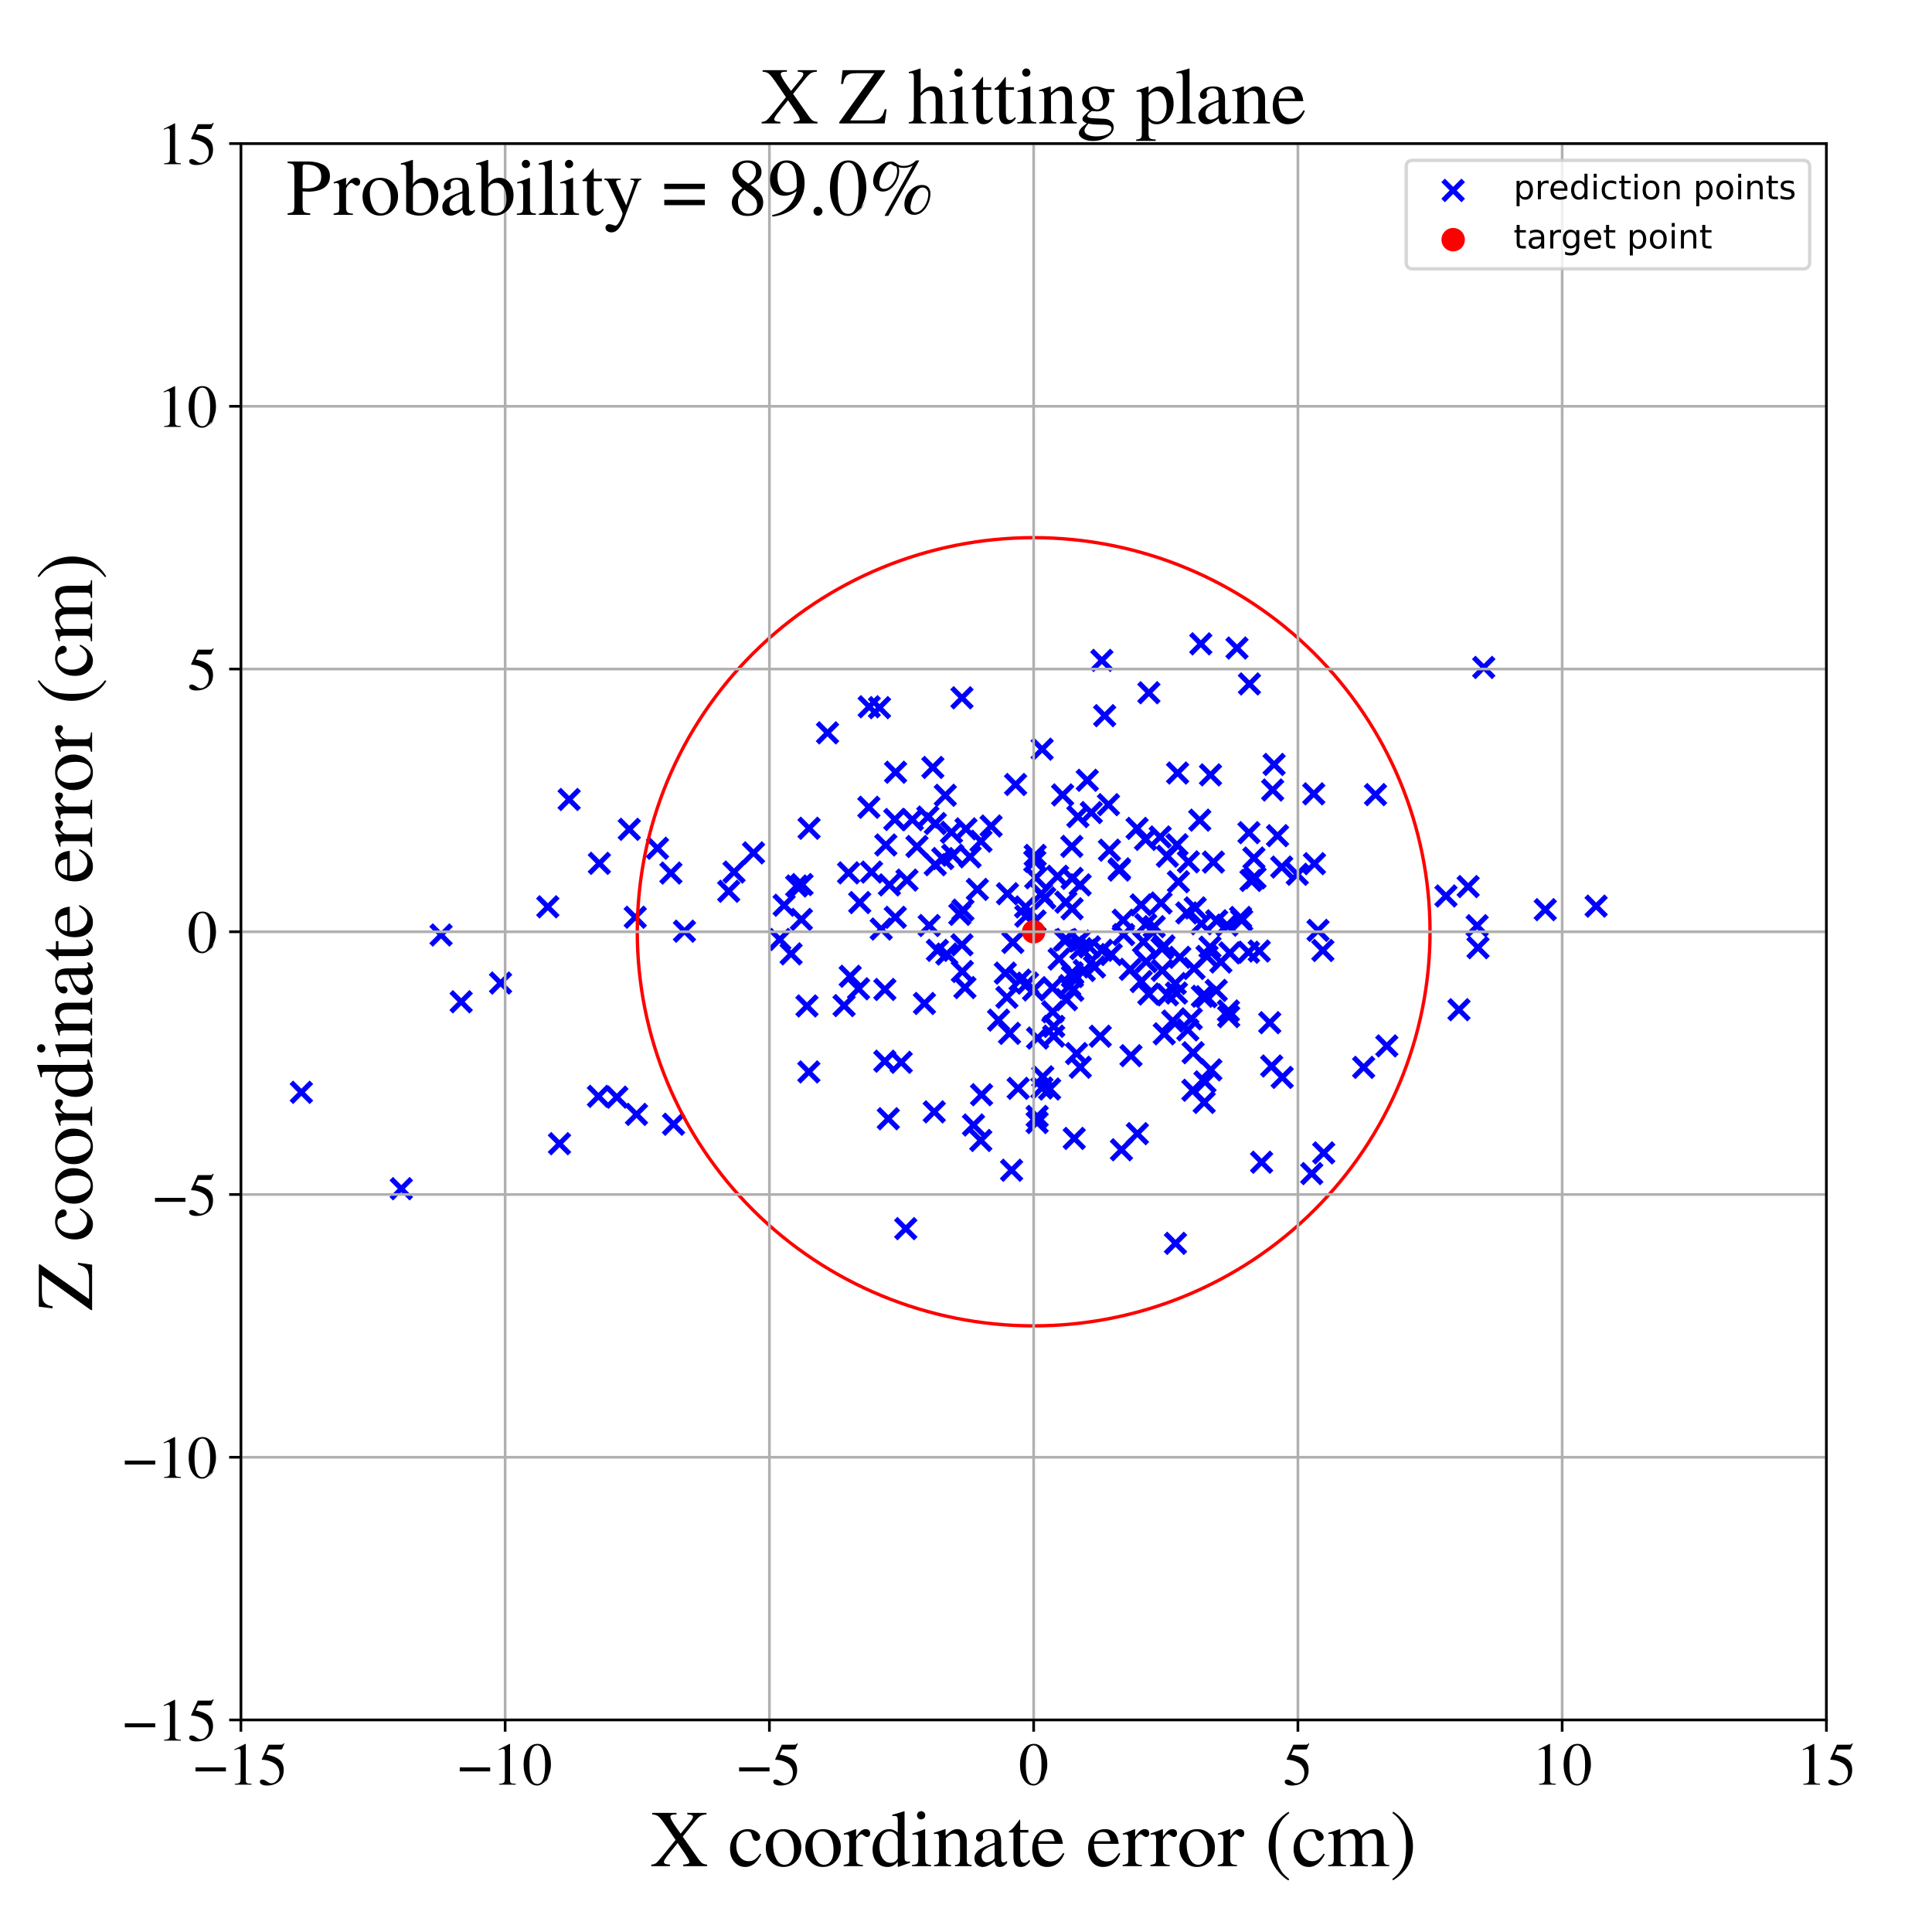 <?xml version="1.0" encoding="utf-8" standalone="no"?>
<!DOCTYPE svg PUBLIC "-//W3C//DTD SVG 1.1//EN"
  "http://www.w3.org/Graphics/SVG/1.1/DTD/svg11.dtd">
<!-- Created with matplotlib (https://matplotlib.org/) -->
<svg height="576pt" version="1.1" viewBox="0 0 576 576" width="576pt" xmlns="http://www.w3.org/2000/svg" xmlns:xlink="http://www.w3.org/1999/xlink">
 <defs>
  <style type="text/css">
*{stroke-linecap:butt;stroke-linejoin:round;}
  </style>
 </defs>
 <g id="figure_1">
  <g id="patch_1">
   <path d="M 0 576 
L 576 576 
L 576 0 
L 0 0 
z
" style="fill:#ffffff;"/>
  </g>
  <g id="axes_1">
   <g id="patch_2">
    <path d="M 71.822 512.784 
L 544.52 512.784 
L 544.52 42.802 
L 71.822 42.802 
z
" style="fill:#ffffff;"/>
   </g>
   <g id="PathCollection_1">
    <defs>
     <path d="M -3 3 
L 3 -3 
M -3 -3 
L 3 3 
" id="m7326016605" style="stroke:#0000ff;stroke-width:1.5;"/>
    </defs>
    <g clip-path="url(#p9de101ffbf)">
     <use style="fill:#0000ff;stroke:#0000ff;stroke-width:1.5;" x="379.855" xlink:href="#m7326016605" y="227.903"/>
     <use style="fill:#0000ff;stroke:#0000ff;stroke-width:1.5;" x="391.887" xlink:href="#m7326016605" y="257.489"/>
     <use style="fill:#0000ff;stroke:#0000ff;stroke-width:1.5;" x="334.989" xlink:href="#m7326016605" y="278.635"/>
     <use style="fill:#0000ff;stroke:#0000ff;stroke-width:1.5;" x="328.035" xlink:href="#m7326016605" y="308.943"/>
     <use style="fill:#0000ff;stroke:#0000ff;stroke-width:1.5;" x="440.391" xlink:href="#m7326016605" y="275.979"/>
     <use style="fill:#0000ff;stroke:#0000ff;stroke-width:1.5;" x="319.659" xlink:href="#m7326016605" y="290.029"/>
     <use style="fill:#0000ff;stroke:#0000ff;stroke-width:1.5;" x="375.429" xlink:href="#m7326016605" y="283.536"/>
     <use style="fill:#0000ff;stroke:#0000ff;stroke-width:1.5;" x="303.555" xlink:href="#m7326016605" y="324.476"/>
     <use style="fill:#0000ff;stroke:#0000ff;stroke-width:1.5;" x="233.774" xlink:href="#m7326016605" y="269.883"/>
     <use style="fill:#0000ff;stroke:#0000ff;stroke-width:1.5;" x="351.084" xlink:href="#m7326016605" y="230.468"/>
     <use style="fill:#0000ff;stroke:#0000ff;stroke-width:1.5;" x="310.704" xlink:href="#m7326016605" y="223.355"/>
     <use style="fill:#0000ff;stroke:#0000ff;stroke-width:1.5;" x="611.068" xlink:href="#m7326016605" y="370.708"/>
     <use style="fill:#0000ff;stroke:#0000ff;stroke-width:1.5;" x="334.873" xlink:href="#m7326016605" y="274.351"/>
     <use style="fill:#0000ff;stroke:#0000ff;stroke-width:1.5;" x="340.922" xlink:href="#m7326016605" y="280.78"/>
     <use style="fill:#0000ff;stroke:#0000ff;stroke-width:1.5;" x="337.192" xlink:href="#m7326016605" y="314.733"/>
     <use style="fill:#0000ff;stroke:#0000ff;stroke-width:1.5;" x="358.003" xlink:href="#m7326016605" y="191.954"/>
     <use style="fill:#0000ff;stroke:#0000ff;stroke-width:1.5;" x="413.461" xlink:href="#m7326016605" y="311.818"/>
     <use style="fill:#0000ff;stroke:#0000ff;stroke-width:1.5;" x="350.455" xlink:href="#m7326016605" y="370.684"/>
     <use style="fill:#0000ff;stroke:#0000ff;stroke-width:1.5;" x="316.807" xlink:href="#m7326016605" y="236.997"/>
     <use style="fill:#0000ff;stroke:#0000ff;stroke-width:1.5;" x="346.534" xlink:href="#m7326016605" y="289.316"/>
     <use style="fill:#0000ff;stroke:#0000ff;stroke-width:1.5;" x="300.973" xlink:href="#m7326016605" y="308.084"/>
     <use style="fill:#0000ff;stroke:#0000ff;stroke-width:1.5;" x="263.792" xlink:href="#m7326016605" y="316.379"/>
     <use style="fill:#0000ff;stroke:#0000ff;stroke-width:1.5;" x="284.045" xlink:href="#m7326016605" y="254.97"/>
     <use style="fill:#0000ff;stroke:#0000ff;stroke-width:1.5;" x="410.088" xlink:href="#m7326016605" y="236.906"/>
     <use style="fill:#0000ff;stroke:#0000ff;stroke-width:1.5;" x="369.858" xlink:href="#m7326016605" y="273.525"/>
     <use style="fill:#0000ff;stroke:#0000ff;stroke-width:1.5;" x="204.062" xlink:href="#m7326016605" y="277.622"/>
     <use style="fill:#0000ff;stroke:#0000ff;stroke-width:1.5;" x="362.609" xlink:href="#m7326016605" y="295.273"/>
     <use style="fill:#0000ff;stroke:#0000ff;stroke-width:1.5;" x="246.714" xlink:href="#m7326016605" y="218.491"/>
     <use style="fill:#0000ff;stroke:#0000ff;stroke-width:1.5;" x="283.666" xlink:href="#m7326016605" y="248.138"/>
     <use style="fill:#0000ff;stroke:#0000ff;stroke-width:1.5;" x="278.116" xlink:href="#m7326016605" y="228.8"/>
     <use style="fill:#0000ff;stroke:#0000ff;stroke-width:1.5;" x="350.914" xlink:href="#m7326016605" y="251.851"/>
     <use style="fill:#0000ff;stroke:#0000ff;stroke-width:1.5;" x="200.804" xlink:href="#m7326016605" y="335.174"/>
     <use style="fill:#0000ff;stroke:#0000ff;stroke-width:1.5;" x="341.592" xlink:href="#m7326016605" y="275.681"/>
     <use style="fill:#0000ff;stroke:#0000ff;stroke-width:1.5;" x="297.711" xlink:href="#m7326016605" y="304.138"/>
     <use style="fill:#0000ff;stroke:#0000ff;stroke-width:1.5;" x="391.68" xlink:href="#m7326016605" y="236.672"/>
     <use style="fill:#0000ff;stroke:#0000ff;stroke-width:1.5;" x="353.824" xlink:href="#m7326016605" y="272.174"/>
     <use style="fill:#0000ff;stroke:#0000ff;stroke-width:1.5;" x="169.685" xlink:href="#m7326016605" y="238.356"/>
     <use style="fill:#0000ff;stroke:#0000ff;stroke-width:1.5;" x="252.989" xlink:href="#m7326016605" y="260.231"/>
     <use style="fill:#0000ff;stroke:#0000ff;stroke-width:1.5;" x="341.527" xlink:href="#m7326016605" y="250.253"/>
     <use style="fill:#0000ff;stroke:#0000ff;stroke-width:1.5;" x="196.02" xlink:href="#m7326016605" y="252.892"/>
     <use style="fill:#0000ff;stroke:#0000ff;stroke-width:1.5;" x="379.137" xlink:href="#m7326016605" y="317.817"/>
     <use style="fill:#0000ff;stroke:#0000ff;stroke-width:1.5;" x="362.731" xlink:href="#m7326016605" y="274.52"/>
     <use style="fill:#0000ff;stroke:#0000ff;stroke-width:1.5;" x="259.837" xlink:href="#m7326016605" y="260.001"/>
     <use style="fill:#0000ff;stroke:#0000ff;stroke-width:1.5;" x="292.469" xlink:href="#m7326016605" y="250.804"/>
     <use style="fill:#0000ff;stroke:#0000ff;stroke-width:1.5;" x="308.147" xlink:href="#m7326016605" y="295.135"/>
     <use style="fill:#0000ff;stroke:#0000ff;stroke-width:1.5;" x="267.005" xlink:href="#m7326016605" y="230.231"/>
     <use style="fill:#0000ff;stroke:#0000ff;stroke-width:1.5;" x="308.8" xlink:href="#m7326016605" y="261.706"/>
     <use style="fill:#0000ff;stroke:#0000ff;stroke-width:1.5;" x="241.211" xlink:href="#m7326016605" y="246.934"/>
     <use style="fill:#0000ff;stroke:#0000ff;stroke-width:1.5;" x="317.358" xlink:href="#m7326016605" y="280.314"/>
     <use style="fill:#0000ff;stroke:#0000ff;stroke-width:1.5;" x="313.757" xlink:href="#m7326016605" y="294.458"/>
     <use style="fill:#0000ff;stroke:#0000ff;stroke-width:1.5;" x="263.813" xlink:href="#m7326016605" y="294.992"/>
     <use style="fill:#0000ff;stroke:#0000ff;stroke-width:1.5;" x="314.136" xlink:href="#m7326016605" y="308.924"/>
     <use style="fill:#0000ff;stroke:#0000ff;stroke-width:1.5;" x="137.49" xlink:href="#m7326016605" y="298.668"/>
     <use style="fill:#0000ff;stroke:#0000ff;stroke-width:1.5;" x="368.792" xlink:href="#m7326016605" y="193.202"/>
     <use style="fill:#0000ff;stroke:#0000ff;stroke-width:1.5;" x="308.509" xlink:href="#m7326016605" y="256.789"/>
     <use style="fill:#0000ff;stroke:#0000ff;stroke-width:1.5;" x="299.725" xlink:href="#m7326016605" y="290.12"/>
     <use style="fill:#0000ff;stroke:#0000ff;stroke-width:1.5;" x="346.452" xlink:href="#m7326016605" y="282.802"/>
     <use style="fill:#0000ff;stroke:#0000ff;stroke-width:1.5;" x="239.113" xlink:href="#m7326016605" y="263.728"/>
     <use style="fill:#0000ff;stroke:#0000ff;stroke-width:1.5;" x="380.877" xlink:href="#m7326016605" y="249.141"/>
     <use style="fill:#0000ff;stroke:#0000ff;stroke-width:1.5;" x="382.271" xlink:href="#m7326016605" y="321.209"/>
     <use style="fill:#0000ff;stroke:#0000ff;stroke-width:1.5;" x="355.71" xlink:href="#m7326016605" y="313.857"/>
     <use style="fill:#0000ff;stroke:#0000ff;stroke-width:1.5;" x="265.168" xlink:href="#m7326016605" y="263.823"/>
     <use style="fill:#0000ff;stroke:#0000ff;stroke-width:1.5;" x="460.698" xlink:href="#m7326016605" y="271.205"/>
     <use style="fill:#0000ff;stroke:#0000ff;stroke-width:1.5;" x="266.919" xlink:href="#m7326016605" y="273.484"/>
     <use style="fill:#0000ff;stroke:#0000ff;stroke-width:1.5;" x="224.651" xlink:href="#m7326016605" y="254.274"/>
     <use style="fill:#0000ff;stroke:#0000ff;stroke-width:1.5;" x="218.84" xlink:href="#m7326016605" y="259.988"/>
     <use style="fill:#0000ff;stroke:#0000ff;stroke-width:1.5;" x="301.588" xlink:href="#m7326016605" y="348.892"/>
     <use style="fill:#0000ff;stroke:#0000ff;stroke-width:1.5;" x="359.599" xlink:href="#m7326016605" y="297.149"/>
     <use style="fill:#0000ff;stroke:#0000ff;stroke-width:1.5;" x="322.266" xlink:href="#m7326016605" y="282.838"/>
     <use style="fill:#0000ff;stroke:#0000ff;stroke-width:1.5;" x="341.714" xlink:href="#m7326016605" y="286.687"/>
     <use style="fill:#0000ff;stroke:#0000ff;stroke-width:1.5;" x="329.336" xlink:href="#m7326016605" y="213.364"/>
     <use style="fill:#0000ff;stroke:#0000ff;stroke-width:1.5;" x="339.01" xlink:href="#m7326016605" y="246.974"/>
     <use style="fill:#0000ff;stroke:#0000ff;stroke-width:1.5;" x="131.502" xlink:href="#m7326016605" y="278.756"/>
     <use style="fill:#0000ff;stroke:#0000ff;stroke-width:1.5;" x="322.031" xlink:href="#m7326016605" y="263.806"/>
     <use style="fill:#0000ff;stroke:#0000ff;stroke-width:1.5;" x="358.188" xlink:href="#m7326016605" y="275.407"/>
     <use style="fill:#0000ff;stroke:#0000ff;stroke-width:1.5;" x="355.16" xlink:href="#m7326016605" y="303.756"/>
     <use style="fill:#0000ff;stroke:#0000ff;stroke-width:1.5;" x="277.031" xlink:href="#m7326016605" y="275.927"/>
     <use style="fill:#0000ff;stroke:#0000ff;stroke-width:1.5;" x="372.36" xlink:href="#m7326016605" y="248.25"/>
     <use style="fill:#0000ff;stroke:#0000ff;stroke-width:1.5;" x="163.322" xlink:href="#m7326016605" y="270.354"/>
     <use style="fill:#0000ff;stroke:#0000ff;stroke-width:1.5;" x="325.361" xlink:href="#m7326016605" y="242.261"/>
     <use style="fill:#0000ff;stroke:#0000ff;stroke-width:1.5;" x="264.838" xlink:href="#m7326016605" y="333.535"/>
     <use style="fill:#0000ff;stroke:#0000ff;stroke-width:1.5;" x="89.848" xlink:href="#m7326016605" y="325.658"/>
     <use style="fill:#0000ff;stroke:#0000ff;stroke-width:1.5;" x="342.522" xlink:href="#m7326016605" y="206.535"/>
     <use style="fill:#0000ff;stroke:#0000ff;stroke-width:1.5;" x="475.866" xlink:href="#m7326016605" y="270.154"/>
     <use style="fill:#0000ff;stroke:#0000ff;stroke-width:1.5;" x="372.503" xlink:href="#m7326016605" y="203.906"/>
     <use style="fill:#0000ff;stroke:#0000ff;stroke-width:1.5;" x="276.619" xlink:href="#m7326016605" y="243.595"/>
     <use style="fill:#0000ff;stroke:#0000ff;stroke-width:1.5;" x="286.799" xlink:href="#m7326016605" y="281.68"/>
     <use style="fill:#0000ff;stroke:#0000ff;stroke-width:1.5;" x="360.996" xlink:href="#m7326016605" y="318.963"/>
     <use style="fill:#0000ff;stroke:#0000ff;stroke-width:1.5;" x="295.486" xlink:href="#m7326016605" y="246.272"/>
     <use style="fill:#0000ff;stroke:#0000ff;stroke-width:1.5;" x="310.894" xlink:href="#m7326016605" y="321.038"/>
     <use style="fill:#0000ff;stroke:#0000ff;stroke-width:1.5;" x="345.893" xlink:href="#m7326016605" y="249.533"/>
     <use style="fill:#0000ff;stroke:#0000ff;stroke-width:1.5;" x="238.921" xlink:href="#m7326016605" y="274.112"/>
     <use style="fill:#0000ff;stroke:#0000ff;stroke-width:1.5;" x="281.068" xlink:href="#m7326016605" y="255.966"/>
     <use style="fill:#0000ff;stroke:#0000ff;stroke-width:1.5;" x="392.952" xlink:href="#m7326016605" y="277.383"/>
     <use style="fill:#0000ff;stroke:#0000ff;stroke-width:1.5;" x="334.345" xlink:href="#m7326016605" y="342.79"/>
     <use style="fill:#0000ff;stroke:#0000ff;stroke-width:1.5;" x="178.412" xlink:href="#m7326016605" y="326.856"/>
     <use style="fill:#0000ff;stroke:#0000ff;stroke-width:1.5;" x="348.038" xlink:href="#m7326016605" y="255.273"/>
     <use style="fill:#0000ff;stroke:#0000ff;stroke-width:1.5;" x="406.555" xlink:href="#m7326016605" y="318.22"/>
     <use style="fill:#0000ff;stroke:#0000ff;stroke-width:1.5;" x="382.125" xlink:href="#m7326016605" y="258.5"/>
     <use style="fill:#0000ff;stroke:#0000ff;stroke-width:1.5;" x="431.094" xlink:href="#m7326016605" y="267.124"/>
     <use style="fill:#0000ff;stroke:#0000ff;stroke-width:1.5;" x="354.305" xlink:href="#m7326016605" y="256.949"/>
     <use style="fill:#0000ff;stroke:#0000ff;stroke-width:1.5;" x="355.641" xlink:href="#m7326016605" y="325.047"/>
     <use style="fill:#0000ff;stroke:#0000ff;stroke-width:1.5;" x="240.587" xlink:href="#m7326016605" y="299.909"/>
     <use style="fill:#0000ff;stroke:#0000ff;stroke-width:1.5;" x="373.836" xlink:href="#m7326016605" y="255.811"/>
     <use style="fill:#0000ff;stroke:#0000ff;stroke-width:1.5;" x="359.851" xlink:href="#m7326016605" y="285.129"/>
     <use style="fill:#0000ff;stroke:#0000ff;stroke-width:1.5;" x="350.394" xlink:href="#m7326016605" y="293.227"/>
     <use style="fill:#0000ff;stroke:#0000ff;stroke-width:1.5;" x="365.803" xlink:href="#m7326016605" y="275.821"/>
     <use style="fill:#0000ff;stroke:#0000ff;stroke-width:1.5;" x="286.794" xlink:href="#m7326016605" y="208.039"/>
     <use style="fill:#0000ff;stroke:#0000ff;stroke-width:1.5;" x="119.646" xlink:href="#m7326016605" y="354.394"/>
     <use style="fill:#0000ff;stroke:#0000ff;stroke-width:1.5;" x="359.007" xlink:href="#m7326016605" y="328.672"/>
     <use style="fill:#0000ff;stroke:#0000ff;stroke-width:1.5;" x="189.759" xlink:href="#m7326016605" y="332.238"/>
     <use style="fill:#0000ff;stroke:#0000ff;stroke-width:1.5;" x="350.743" xlink:href="#m7326016605" y="296.058"/>
     <use style="fill:#0000ff;stroke:#0000ff;stroke-width:1.5;" x="317.932" xlink:href="#m7326016605" y="280.087"/>
     <use style="fill:#0000ff;stroke:#0000ff;stroke-width:1.5;" x="394.648" xlink:href="#m7326016605" y="343.721"/>
     <use style="fill:#0000ff;stroke:#0000ff;stroke-width:1.5;" x="319.543" xlink:href="#m7326016605" y="252.341"/>
     <use style="fill:#0000ff;stroke:#0000ff;stroke-width:1.5;" x="344.107" xlink:href="#m7326016605" y="276.273"/>
     <use style="fill:#0000ff;stroke:#0000ff;stroke-width:1.5;" x="304.123" xlink:href="#m7326016605" y="292.204"/>
     <use style="fill:#0000ff;stroke:#0000ff;stroke-width:1.5;" x="372.952" xlink:href="#m7326016605" y="262.494"/>
     <use style="fill:#0000ff;stroke:#0000ff;stroke-width:1.5;" x="347.017" xlink:href="#m7326016605" y="282.011"/>
     <use style="fill:#0000ff;stroke:#0000ff;stroke-width:1.5;" x="272.003" xlink:href="#m7326016605" y="244.36"/>
     <use style="fill:#0000ff;stroke:#0000ff;stroke-width:1.5;" x="289.214" xlink:href="#m7326016605" y="255.458"/>
     <use style="fill:#0000ff;stroke:#0000ff;stroke-width:1.5;" x="340.233" xlink:href="#m7326016605" y="292.631"/>
     <use style="fill:#0000ff;stroke:#0000ff;stroke-width:1.5;" x="331.293" xlink:href="#m7326016605" y="284.586"/>
     <use style="fill:#0000ff;stroke:#0000ff;stroke-width:1.5;" x="366.32" xlink:href="#m7326016605" y="303.087"/>
     <use style="fill:#0000ff;stroke:#0000ff;stroke-width:1.5;" x="241.148" xlink:href="#m7326016605" y="319.582"/>
     <use style="fill:#0000ff;stroke:#0000ff;stroke-width:1.5;" x="187.611" xlink:href="#m7326016605" y="247.253"/>
     <use style="fill:#0000ff;stroke:#0000ff;stroke-width:1.5;" x="270.036" xlink:href="#m7326016605" y="366.301"/>
     <use style="fill:#0000ff;stroke:#0000ff;stroke-width:1.5;" x="317.941" xlink:href="#m7326016605" y="298.045"/>
     <use style="fill:#0000ff;stroke:#0000ff;stroke-width:1.5;" x="360.744" xlink:href="#m7326016605" y="282.389"/>
     <use style="fill:#0000ff;stroke:#0000ff;stroke-width:1.5;" x="358.471" xlink:href="#m7326016605" y="297.028"/>
     <use style="fill:#0000ff;stroke:#0000ff;stroke-width:1.5;" x="315.306" xlink:href="#m7326016605" y="261.247"/>
     <use style="fill:#0000ff;stroke:#0000ff;stroke-width:1.5;" x="366.667" xlink:href="#m7326016605" y="284.09"/>
     <use style="fill:#0000ff;stroke:#0000ff;stroke-width:1.5;" x="178.696" xlink:href="#m7326016605" y="257.4"/>
     <use style="fill:#0000ff;stroke:#0000ff;stroke-width:1.5;" x="347.109" xlink:href="#m7326016605" y="308.218"/>
     <use style="fill:#0000ff;stroke:#0000ff;stroke-width:1.5;" x="386.762" xlink:href="#m7326016605" y="260.653"/>
     <use style="fill:#0000ff;stroke:#0000ff;stroke-width:1.5;" x="379.425" xlink:href="#m7326016605" y="235.53"/>
     <use style="fill:#0000ff;stroke:#0000ff;stroke-width:1.5;" x="262.72" xlink:href="#m7326016605" y="276.984"/>
     <use style="fill:#0000ff;stroke:#0000ff;stroke-width:1.5;" x="326.311" xlink:href="#m7326016605" y="288.287"/>
     <use style="fill:#0000ff;stroke:#0000ff;stroke-width:1.5;" x="336.989" xlink:href="#m7326016605" y="289.001"/>
     <use style="fill:#0000ff;stroke:#0000ff;stroke-width:1.5;" x="149.233" xlink:href="#m7326016605" y="293.082"/>
     <use style="fill:#0000ff;stroke:#0000ff;stroke-width:1.5;" x="309.207" xlink:href="#m7326016605" y="334.675"/>
     <use style="fill:#0000ff;stroke:#0000ff;stroke-width:1.5;" x="319.637" xlink:href="#m7326016605" y="261.873"/>
     <use style="fill:#0000ff;stroke:#0000ff;stroke-width:1.5;" x="253.479" xlink:href="#m7326016605" y="291.066"/>
     <use style="fill:#0000ff;stroke:#0000ff;stroke-width:1.5;" x="302.786" xlink:href="#m7326016605" y="233.886"/>
     <use style="fill:#0000ff;stroke:#0000ff;stroke-width:1.5;" x="360.895" xlink:href="#m7326016605" y="231.015"/>
     <use style="fill:#0000ff;stroke:#0000ff;stroke-width:1.5;" x="189.393" xlink:href="#m7326016605" y="273.46"/>
     <use style="fill:#0000ff;stroke:#0000ff;stroke-width:1.5;" x="266.774" xlink:href="#m7326016605" y="244.316"/>
     <use style="fill:#0000ff;stroke:#0000ff;stroke-width:1.5;" x="310.639" xlink:href="#m7326016605" y="324.368"/>
     <use style="fill:#0000ff;stroke:#0000ff;stroke-width:1.5;" x="278.534" xlink:href="#m7326016605" y="331.481"/>
     <use style="fill:#0000ff;stroke:#0000ff;stroke-width:1.5;" x="275.61" xlink:href="#m7326016605" y="299.169"/>
     <use style="fill:#0000ff;stroke:#0000ff;stroke-width:1.5;" x="268.688" xlink:href="#m7326016605" y="316.71"/>
     <use style="fill:#0000ff;stroke:#0000ff;stroke-width:1.5;" x="313.869" xlink:href="#m7326016605" y="301.649"/>
     <use style="fill:#0000ff;stroke:#0000ff;stroke-width:1.5;" x="273.378" xlink:href="#m7326016605" y="252.376"/>
     <use style="fill:#0000ff;stroke:#0000ff;stroke-width:1.5;" x="391.078" xlink:href="#m7326016605" y="349.89"/>
     <use style="fill:#0000ff;stroke:#0000ff;stroke-width:1.5;" x="346.15" xlink:href="#m7326016605" y="269.219"/>
     <use style="fill:#0000ff;stroke:#0000ff;stroke-width:1.5;" x="348.068" xlink:href="#m7326016605" y="296.594"/>
     <use style="fill:#0000ff;stroke:#0000ff;stroke-width:1.5;" x="437.71" xlink:href="#m7326016605" y="264.315"/>
     <use style="fill:#0000ff;stroke:#0000ff;stroke-width:1.5;" x="235.858" xlink:href="#m7326016605" y="284.384"/>
     <use style="fill:#0000ff;stroke:#0000ff;stroke-width:1.5;" x="321.357" xlink:href="#m7326016605" y="243.457"/>
     <use style="fill:#0000ff;stroke:#0000ff;stroke-width:1.5;" x="309.345" xlink:href="#m7326016605" y="309.487"/>
     <use style="fill:#0000ff;stroke:#0000ff;stroke-width:1.5;" x="287.681" xlink:href="#m7326016605" y="294.432"/>
     <use style="fill:#0000ff;stroke:#0000ff;stroke-width:1.5;" x="321.817" xlink:href="#m7326016605" y="280.555"/>
     <use style="fill:#0000ff;stroke:#0000ff;stroke-width:1.5;" x="351.331" xlink:href="#m7326016605" y="262.879"/>
     <use style="fill:#0000ff;stroke:#0000ff;stroke-width:1.5;" x="349.641" xlink:href="#m7326016605" y="304.41"/>
     <use style="fill:#0000ff;stroke:#0000ff;stroke-width:1.5;" x="434.976" xlink:href="#m7326016605" y="301.031"/>
     <use style="fill:#0000ff;stroke:#0000ff;stroke-width:1.5;" x="290.235" xlink:href="#m7326016605" y="335.409"/>
     <use style="fill:#0000ff;stroke:#0000ff;stroke-width:1.5;" x="323.255" xlink:href="#m7326016605" y="289.33"/>
     <use style="fill:#0000ff;stroke:#0000ff;stroke-width:1.5;" x="357.692" xlink:href="#m7326016605" y="244.518"/>
     <use style="fill:#0000ff;stroke:#0000ff;stroke-width:1.5;" x="251.646" xlink:href="#m7326016605" y="299.8"/>
     <use style="fill:#0000ff;stroke:#0000ff;stroke-width:1.5;" x="355.992" xlink:href="#m7326016605" y="288.736"/>
     <use style="fill:#0000ff;stroke:#0000ff;stroke-width:1.5;" x="328.522" xlink:href="#m7326016605" y="283.325"/>
     <use style="fill:#0000ff;stroke:#0000ff;stroke-width:1.5;" x="319.838" xlink:href="#m7326016605" y="295.248"/>
     <use style="fill:#0000ff;stroke:#0000ff;stroke-width:1.5;" x="324.819" xlink:href="#m7326016605" y="282.299"/>
     <use style="fill:#0000ff;stroke:#0000ff;stroke-width:1.5;" x="232.481" xlink:href="#m7326016605" y="280.095"/>
     <use style="fill:#0000ff;stroke:#0000ff;stroke-width:1.5;" x="328.506" xlink:href="#m7326016605" y="196.89"/>
     <use style="fill:#0000ff;stroke:#0000ff;stroke-width:1.5;" x="183.904" xlink:href="#m7326016605" y="327.105"/>
     <use style="fill:#0000ff;stroke:#0000ff;stroke-width:1.5;" x="311.475" xlink:href="#m7326016605" y="267.751"/>
     <use style="fill:#0000ff;stroke:#0000ff;stroke-width:1.5;" x="308.63" xlink:href="#m7326016605" y="255.016"/>
     <use style="fill:#0000ff;stroke:#0000ff;stroke-width:1.5;" x="363.993" xlink:href="#m7326016605" y="286.822"/>
     <use style="fill:#0000ff;stroke:#0000ff;stroke-width:1.5;" x="292.409" xlink:href="#m7326016605" y="340.012"/>
     <use style="fill:#0000ff;stroke:#0000ff;stroke-width:1.5;" x="315.77" xlink:href="#m7326016605" y="285.933"/>
     <use style="fill:#0000ff;stroke:#0000ff;stroke-width:1.5;" x="305.762" xlink:href="#m7326016605" y="270.396"/>
     <use style="fill:#0000ff;stroke:#0000ff;stroke-width:1.5;" x="259.045" xlink:href="#m7326016605" y="240.676"/>
     <use style="fill:#0000ff;stroke:#0000ff;stroke-width:1.5;" x="359.252" xlink:href="#m7326016605" y="322.54"/>
     <use style="fill:#0000ff;stroke:#0000ff;stroke-width:1.5;" x="440.648" xlink:href="#m7326016605" y="282.535"/>
     <use style="fill:#0000ff;stroke:#0000ff;stroke-width:1.5;" x="291.387" xlink:href="#m7326016605" y="265.167"/>
     <use style="fill:#0000ff;stroke:#0000ff;stroke-width:1.5;" x="309.221" xlink:href="#m7326016605" y="332.848"/>
     <use style="fill:#0000ff;stroke:#0000ff;stroke-width:1.5;" x="292.638" xlink:href="#m7326016605" y="326.375"/>
     <use style="fill:#0000ff;stroke:#0000ff;stroke-width:1.5;" x="308.584" xlink:href="#m7326016605" y="274.591"/>
     <use style="fill:#0000ff;stroke:#0000ff;stroke-width:1.5;" x="281.831" xlink:href="#m7326016605" y="237.106"/>
     <use style="fill:#0000ff;stroke:#0000ff;stroke-width:1.5;" x="366.237" xlink:href="#m7326016605" y="301.405"/>
     <use style="fill:#0000ff;stroke:#0000ff;stroke-width:1.5;" x="278.834" xlink:href="#m7326016605" y="257.799"/>
     <use style="fill:#0000ff;stroke:#0000ff;stroke-width:1.5;" x="270.407" xlink:href="#m7326016605" y="262.39"/>
     <use style="fill:#0000ff;stroke:#0000ff;stroke-width:1.5;" x="333.661" xlink:href="#m7326016605" y="259.408"/>
     <use style="fill:#0000ff;stroke:#0000ff;stroke-width:1.5;" x="279.488" xlink:href="#m7326016605" y="283.328"/>
     <use style="fill:#0000ff;stroke:#0000ff;stroke-width:1.5;" x="306.339" xlink:href="#m7326016605" y="293.109"/>
     <use style="fill:#0000ff;stroke:#0000ff;stroke-width:1.5;" x="649.466" xlink:href="#m7326016605" y="268.945"/>
     <use style="fill:#0000ff;stroke:#0000ff;stroke-width:1.5;" x="376.128" xlink:href="#m7326016605" y="346.501"/>
     <use style="fill:#0000ff;stroke:#0000ff;stroke-width:1.5;" x="264.094" xlink:href="#m7326016605" y="251.918"/>
     <use style="fill:#0000ff;stroke:#0000ff;stroke-width:1.5;" x="688.521" xlink:href="#m7326016605" y="268.07"/>
     <use style="fill:#0000ff;stroke:#0000ff;stroke-width:1.5;" x="333.768" xlink:href="#m7326016605" y="259.038"/>
     <use style="fill:#0000ff;stroke:#0000ff;stroke-width:1.5;" x="370.185" xlink:href="#m7326016605" y="274.348"/>
     <use style="fill:#0000ff;stroke:#0000ff;stroke-width:1.5;" x="282.279" xlink:href="#m7326016605" y="284.45"/>
     <use style="fill:#0000ff;stroke:#0000ff;stroke-width:1.5;" x="351.742" xlink:href="#m7326016605" y="285.416"/>
     <use style="fill:#0000ff;stroke:#0000ff;stroke-width:1.5;" x="200.02" xlink:href="#m7326016605" y="260.29"/>
     <use style="fill:#0000ff;stroke:#0000ff;stroke-width:1.5;" x="287.985" xlink:href="#m7326016605" y="247.115"/>
     <use style="fill:#0000ff;stroke:#0000ff;stroke-width:1.5;" x="286.151" xlink:href="#m7326016605" y="272.6"/>
     <use style="fill:#0000ff;stroke:#0000ff;stroke-width:1.5;" x="217.253" xlink:href="#m7326016605" y="265.724"/>
     <use style="fill:#0000ff;stroke:#0000ff;stroke-width:1.5;" x="312.92" xlink:href="#m7326016605" y="324.678"/>
     <use style="fill:#0000ff;stroke:#0000ff;stroke-width:1.5;" x="378.555" xlink:href="#m7326016605" y="304.904"/>
     <use style="fill:#0000ff;stroke:#0000ff;stroke-width:1.5;" x="319.631" xlink:href="#m7326016605" y="270.944"/>
     <use style="fill:#0000ff;stroke:#0000ff;stroke-width:1.5;" x="340.217" xlink:href="#m7326016605" y="269.788"/>
     <use style="fill:#0000ff;stroke:#0000ff;stroke-width:1.5;" x="287.081" xlink:href="#m7326016605" y="271.342"/>
     <use style="fill:#0000ff;stroke:#0000ff;stroke-width:1.5;" x="330.764" xlink:href="#m7326016605" y="253.466"/>
     <use style="fill:#0000ff;stroke:#0000ff;stroke-width:1.5;" x="320.955" xlink:href="#m7326016605" y="314.1"/>
     <use style="fill:#0000ff;stroke:#0000ff;stroke-width:1.5;" x="237.521" xlink:href="#m7326016605" y="264.146"/>
     <use style="fill:#0000ff;stroke:#0000ff;stroke-width:1.5;" x="301.964" xlink:href="#m7326016605" y="280.967"/>
     <use style="fill:#0000ff;stroke:#0000ff;stroke-width:1.5;" x="330.473" xlink:href="#m7326016605" y="239.899"/>
     <use style="fill:#0000ff;stroke:#0000ff;stroke-width:1.5;" x="342.494" xlink:href="#m7326016605" y="296.35"/>
     <use style="fill:#0000ff;stroke:#0000ff;stroke-width:1.5;" x="372.23" xlink:href="#m7326016605" y="283.89"/>
     <use style="fill:#0000ff;stroke:#0000ff;stroke-width:1.5;" x="324.161" xlink:href="#m7326016605" y="232.632"/>
     <use style="fill:#0000ff;stroke:#0000ff;stroke-width:1.5;" x="317.779" xlink:href="#m7326016605" y="268.968"/>
     <use style="fill:#0000ff;stroke:#0000ff;stroke-width:1.5;" x="374.172" xlink:href="#m7326016605" y="261.699"/>
     <use style="fill:#0000ff;stroke:#0000ff;stroke-width:1.5;" x="319.732" xlink:href="#m7326016605" y="291.145"/>
     <use style="fill:#0000ff;stroke:#0000ff;stroke-width:1.5;" x="310.483" xlink:href="#m7326016605" y="266.454"/>
     <use style="fill:#0000ff;stroke:#0000ff;stroke-width:1.5;" x="394.392" xlink:href="#m7326016605" y="283.372"/>
     <use style="fill:#0000ff;stroke:#0000ff;stroke-width:1.5;" x="339.094" xlink:href="#m7326016605" y="337.982"/>
     <use style="fill:#0000ff;stroke:#0000ff;stroke-width:1.5;" x="322.074" xlink:href="#m7326016605" y="318.179"/>
     <use style="fill:#0000ff;stroke:#0000ff;stroke-width:1.5;" x="305.838" xlink:href="#m7326016605" y="273.141"/>
     <use style="fill:#0000ff;stroke:#0000ff;stroke-width:1.5;" x="255.965" xlink:href="#m7326016605" y="294.793"/>
     <use style="fill:#0000ff;stroke:#0000ff;stroke-width:1.5;" x="314.159" xlink:href="#m7326016605" y="306.003"/>
     <use style="fill:#0000ff;stroke:#0000ff;stroke-width:1.5;" x="300.201" xlink:href="#m7326016605" y="297.336"/>
     <use style="fill:#0000ff;stroke:#0000ff;stroke-width:1.5;" x="278.864" xlink:href="#m7326016605" y="245.526"/>
     <use style="fill:#0000ff;stroke:#0000ff;stroke-width:1.5;" x="356.337" xlink:href="#m7326016605" y="270.679"/>
     <use style="fill:#0000ff;stroke:#0000ff;stroke-width:1.5;" x="318.935" xlink:href="#m7326016605" y="293.856"/>
     <use style="fill:#0000ff;stroke:#0000ff;stroke-width:1.5;" x="256.314" xlink:href="#m7326016605" y="269.084"/>
     <use style="fill:#0000ff;stroke:#0000ff;stroke-width:1.5;" x="286.911" xlink:href="#m7326016605" y="289.636"/>
     <use style="fill:#0000ff;stroke:#0000ff;stroke-width:1.5;" x="166.805" xlink:href="#m7326016605" y="340.973"/>
     <use style="fill:#0000ff;stroke:#0000ff;stroke-width:1.5;" x="259.14" xlink:href="#m7326016605" y="210.714"/>
     <use style="fill:#0000ff;stroke:#0000ff;stroke-width:1.5;" x="320.272" xlink:href="#m7326016605" y="339.405"/>
     <use style="fill:#0000ff;stroke:#0000ff;stroke-width:1.5;" x="361.758" xlink:href="#m7326016605" y="257.014"/>
     <use style="fill:#0000ff;stroke:#0000ff;stroke-width:1.5;" x="300.366" xlink:href="#m7326016605" y="266.455"/>
     <use style="fill:#0000ff;stroke:#0000ff;stroke-width:1.5;" x="354.124" xlink:href="#m7326016605" y="307.052"/>
     <use style="fill:#0000ff;stroke:#0000ff;stroke-width:1.5;" x="262.206" xlink:href="#m7326016605" y="210.975"/>
     <use style="fill:#0000ff;stroke:#0000ff;stroke-width:1.5;" x="442.354" xlink:href="#m7326016605" y="198.989"/>
     <use style="fill:#0000ff;stroke:#0000ff;stroke-width:1.5;" x="931.255" xlink:href="#m7326016605" y="180.793"/>
    </g>
   </g>
   <g id="PathCollection_2">
    <defs>
     <path d="M 0 3 
C 0.796 3 1.559 2.684 2.121 2.121 
C 2.684 1.559 3 0.796 3 0 
C 3 -0.796 2.684 -1.559 2.121 -2.121 
C 1.559 -2.684 0.796 -3 0 -3 
C -0.796 -3 -1.559 -2.684 -2.121 -2.121 
C -2.684 -1.559 -3 -0.796 -3 0 
C -3 0.796 -2.684 1.559 -2.121 2.121 
C -1.559 2.684 -0.796 3 0 3 
z
" id="m009f383306" style="stroke:#ff0000;"/>
    </defs>
    <g clip-path="url(#p9de101ffbf)">
     <use style="fill:#ff0000;stroke:#ff0000;" x="308.171" xlink:href="#m009f383306" y="277.793"/>
    </g>
   </g>
   <g id="patch_3">
    <path clip-path="url(#p9de101ffbf)" d="M 308.171 395.288 
C 339.511 395.288 369.572 382.908 391.733 360.875 
C 413.894 338.841 426.346 308.953 426.346 277.793 
C 426.346 246.633 413.894 216.745 391.733 194.711 
C 369.572 172.677 339.511 160.297 308.171 160.297 
C 276.831 160.297 246.77 172.677 224.609 194.711 
C 202.448 216.745 189.997 246.633 189.997 277.793 
C 189.997 308.953 202.448 338.841 224.609 360.875 
C 246.77 382.908 276.831 395.288 308.171 395.288 
z
" style="fill:none;stroke:#ff0000;stroke-linejoin:miter;"/>
   </g>
   <g id="matplotlib.axis_1">
    <g id="xtick_1">
     <g id="line2d_1">
      <path clip-path="url(#p9de101ffbf)" d="M 71.822 512.784 
L 71.822 42.802 
" style="fill:none;stroke:#b0b0b0;stroke-linecap:square;stroke-width:0.8;"/>
     </g>
     <g id="line2d_2">
      <defs>
       <path d="M 0 0 
L 0 3.5 
" id="m6cb75e7db2" style="stroke:#000000;stroke-width:0.8;"/>
      </defs>
      <g>
       <use style="stroke:#000000;stroke-width:0.8;" x="71.822" xlink:href="#m6cb75e7db2" y="512.784"/>
      </g>
     </g>
     <g id="text_1">
      <!-- −15 -->
      <defs>
       <path d="M 3 22 
L 3 28.594 
L 53.406 28.594 
L 53.406 22 
z
" id="FreeSerif-8722"/>
       <path d="M 18.297 59.297 
Q 16.5 59.297 11.094 57.094 
L 11.094 58.5 
L 29.094 67.594 
L 29.906 67.406 
L 29.906 7.406 
Q 29.906 3.797 31.703 2.688 
Q 33.5 1.594 39.406 1.5 
L 39.406 0 
L 11.797 0 
L 11.797 1.5 
Q 17.406 1.703 19.344 3.141 
Q 21.297 4.594 21.297 9.297 
L 21.297 54.594 
Q 21.297 59.297 18.297 59.297 
z
" id="FreeSerif-49"/>
       <path d="M 35.703 19.406 
Q 35.703 24.703 33.344 28.797 
Q 31 32.906 27.641 35.156 
Q 24.297 37.406 20.141 38.844 
Q 16 40.297 12.953 40.75 
Q 9.906 41.203 7.594 41.203 
Q 6.406 41.203 6.406 42 
Q 6.406 42.297 6.5 42.5 
L 17.406 66.203 
L 38.297 66.203 
Q 39.906 66.203 40.844 66.703 
Q 41.797 67.203 42.906 68.797 
L 43.797 68.094 
L 40 59.203 
Q 39.594 58.297 37.703 58.297 
L 18.094 58.297 
L 13.906 49.797 
Q 28.5 47.203 35.594 41.344 
Q 42.703 35.5 42.703 24.203 
Q 42.703 18.297 40.844 13.688 
Q 39 9.094 36.141 6.297 
Q 33.297 3.5 29.547 1.703 
Q 25.797 -0.094 22.344 -0.75 
Q 18.906 -1.406 15.406 -1.406 
Q 9.797 -1.406 6.5 0.25 
Q 3.203 1.906 3.203 4.797 
Q 3.203 8.5 7.5 8.5 
Q 10.297 8.5 14.75 5.391 
Q 19.203 2.297 21.797 2.297 
Q 27.703 2.297 31.703 7.25 
Q 35.703 12.203 35.703 19.406 
z
" id="FreeSerif-53"/>
      </defs>
      <g transform="translate(57.746 532.077)scale(0.18 -0.18)">
       <use xlink:href="#FreeSerif-8722"/>
       <use x="56.4" xlink:href="#FreeSerif-49"/>
       <use x="106.4" xlink:href="#FreeSerif-53"/>
      </g>
     </g>
    </g>
    <g id="xtick_2">
     <g id="line2d_3">
      <path clip-path="url(#p9de101ffbf)" d="M 150.605 512.784 
L 150.605 42.802 
" style="fill:none;stroke:#b0b0b0;stroke-linecap:square;stroke-width:0.8;"/>
     </g>
     <g id="line2d_4">
      <g>
       <use style="stroke:#000000;stroke-width:0.8;" x="150.605" xlink:href="#m6cb75e7db2" y="512.784"/>
      </g>
     </g>
     <g id="text_2">
      <!-- −10 -->
      <defs>
       <path d="M 47.594 17.797 
Q 35.203 -1.406 25 -1.406 
Q 14.797 -1.406 8.594 8.391 
Q 2.406 18.203 2.406 33.594 
Q 2.406 48.094 8.594 57.844 
Q 14.797 67.594 25.406 67.594 
Q 35.203 67.594 41.391 58 
Q 47.594 48.406 47.594 33 
Q 47.594 17.797 35.203 -1.406 
z
M 25.094 65 
Q 12 65 12 32.703 
Q 12 1.203 25 1.203 
Q 38 1.203 38 32.797 
Q 38 48.5 34.703 56.75 
Q 31.406 65 25.094 65 
z
" id="FreeSerif-48"/>
      </defs>
      <g transform="translate(136.529 532.077)scale(0.18 -0.18)">
       <use xlink:href="#FreeSerif-8722"/>
       <use x="56.4" xlink:href="#FreeSerif-49"/>
       <use x="106.4" xlink:href="#FreeSerif-48"/>
      </g>
     </g>
    </g>
    <g id="xtick_3">
     <g id="line2d_5">
      <path clip-path="url(#p9de101ffbf)" d="M 229.388 512.784 
L 229.388 42.802 
" style="fill:none;stroke:#b0b0b0;stroke-linecap:square;stroke-width:0.8;"/>
     </g>
     <g id="line2d_6">
      <g>
       <use style="stroke:#000000;stroke-width:0.8;" x="229.388" xlink:href="#m6cb75e7db2" y="512.784"/>
      </g>
     </g>
     <g id="text_3">
      <!-- −5 -->
      <g transform="translate(219.812 532.077)scale(0.18 -0.18)">
       <use xlink:href="#FreeSerif-8722"/>
       <use x="56.4" xlink:href="#FreeSerif-53"/>
      </g>
     </g>
    </g>
    <g id="xtick_4">
     <g id="line2d_7">
      <path clip-path="url(#p9de101ffbf)" d="M 308.171 512.784 
L 308.171 42.802 
" style="fill:none;stroke:#b0b0b0;stroke-linecap:square;stroke-width:0.8;"/>
     </g>
     <g id="line2d_8">
      <g>
       <use style="stroke:#000000;stroke-width:0.8;" x="308.171" xlink:href="#m6cb75e7db2" y="512.784"/>
      </g>
     </g>
     <g id="text_4">
      <!-- 0 -->
      <g transform="translate(303.671 532.077)scale(0.18 -0.18)">
       <use xlink:href="#FreeSerif-48"/>
      </g>
     </g>
    </g>
    <g id="xtick_5">
     <g id="line2d_9">
      <path clip-path="url(#p9de101ffbf)" d="M 386.954 512.784 
L 386.954 42.802 
" style="fill:none;stroke:#b0b0b0;stroke-linecap:square;stroke-width:0.8;"/>
     </g>
     <g id="line2d_10">
      <g>
       <use style="stroke:#000000;stroke-width:0.8;" x="386.954" xlink:href="#m6cb75e7db2" y="512.784"/>
      </g>
     </g>
     <g id="text_5">
      <!-- 5 -->
      <g transform="translate(382.454 532.077)scale(0.18 -0.18)">
       <use xlink:href="#FreeSerif-53"/>
      </g>
     </g>
    </g>
    <g id="xtick_6">
     <g id="line2d_11">
      <path clip-path="url(#p9de101ffbf)" d="M 465.737 512.784 
L 465.737 42.802 
" style="fill:none;stroke:#b0b0b0;stroke-linecap:square;stroke-width:0.8;"/>
     </g>
     <g id="line2d_12">
      <g>
       <use style="stroke:#000000;stroke-width:0.8;" x="465.737" xlink:href="#m6cb75e7db2" y="512.784"/>
      </g>
     </g>
     <g id="text_6">
      <!-- 10 -->
      <g transform="translate(456.737 532.077)scale(0.18 -0.18)">
       <use xlink:href="#FreeSerif-49"/>
       <use x="50" xlink:href="#FreeSerif-48"/>
      </g>
     </g>
    </g>
    <g id="xtick_7">
     <g id="line2d_13">
      <path clip-path="url(#p9de101ffbf)" d="M 544.52 512.784 
L 544.52 42.802 
" style="fill:none;stroke:#b0b0b0;stroke-linecap:square;stroke-width:0.8;"/>
     </g>
     <g id="line2d_14">
      <g>
       <use style="stroke:#000000;stroke-width:0.8;" x="544.52" xlink:href="#m6cb75e7db2" y="512.784"/>
      </g>
     </g>
     <g id="text_7">
      <!-- 15 -->
      <g transform="translate(535.52 532.077)scale(0.18 -0.18)">
       <use xlink:href="#FreeSerif-49"/>
       <use x="50" xlink:href="#FreeSerif-53"/>
      </g>
     </g>
    </g>
    <g id="text_8">
     <!-- X coordinate error (cm) -->
     <defs>
      <path d="M 69.594 66.203 
L 69.594 64.297 
Q 64.703 64 62.047 62.344 
Q 59.406 60.703 54.703 54.906 
L 40.094 36.703 
L 59.297 9.297 
Q 62.297 5 64.297 3.703 
Q 66.297 2.406 70.406 1.906 
L 70.406 0 
L 40.703 0 
L 40.703 1.906 
Q 44.797 2.297 46.594 2.938 
Q 48.406 3.594 48.406 5 
Q 48.406 7.203 43.297 14.797 
L 33.797 28.797 
L 21.906 14 
Q 16.703 7.5 16.703 5.406 
Q 16.703 3.703 18.297 2.953 
Q 19.906 2.203 24.297 1.906 
L 24.297 0 
L 1 0 
L 1 1.906 
Q 4.906 2.203 7 3.797 
Q 9.094 5.406 15.5 13.297 
L 31.203 32.594 
L 20.297 48.594 
Q 13.297 58.906 10.25 61.5 
Q 7.203 64.094 2.203 64.297 
L 2.203 66.203 
L 32.406 66.203 
L 32.406 64.297 
L 29.594 64.203 
Q 24.797 64.094 24.797 61.297 
Q 24.797 58.094 33.297 46.297 
L 37.5 40.406 
L 48.797 54.203 
Q 52.797 59.203 52.797 61.094 
Q 52.797 62.797 51.344 63.438 
Q 49.906 64.094 45.797 64.297 
L 45.797 66.203 
z
" id="FreeSerif-88"/>
      <path id="FreeSerif-32"/>
      <path d="M 2.5 21.297 
Q 2.5 32.406 9.047 39.203 
Q 15.594 46 24.406 46 
Q 30.703 46 35.25 42.953 
Q 39.797 39.906 39.797 35.703 
Q 39.797 34 38.391 32.75 
Q 37 31.5 35 31.5 
Q 31.594 31.5 30.297 36.094 
L 29.703 38.297 
Q 28.906 41.094 27.703 42.094 
Q 26.5 43.094 23.797 43.094 
Q 17.703 43.094 13.953 38.25 
Q 10.203 33.406 10.203 25.703 
Q 10.203 17.094 14.547 11.641 
Q 18.906 6.203 25.703 6.203 
Q 30 6.203 33.094 8.25 
Q 36.203 10.297 39.797 15.594 
L 41.203 14.703 
Q 40.203 12.703 39.453 11.391 
Q 38.703 10.094 36.75 7.5 
Q 34.797 4.906 32.891 3.297 
Q 31 1.703 27.891 0.344 
Q 24.797 -1 21.5 -1 
Q 13.203 -1 7.844 5.25 
Q 2.5 11.5 2.5 21.297 
z
" id="FreeSerif-99"/>
      <path d="M 24.594 46 
Q 34.203 46 40.391 39.594 
Q 46.594 33.203 46.594 23.406 
Q 46.594 13 40.188 6 
Q 33.797 -1 24.391 -1 
Q 15 -1 8.75 5.75 
Q 2.5 12.5 2.5 22.594 
Q 2.5 32.906 8.641 39.453 
Q 14.797 46 24.594 46 
z
M 11.5 27.5 
Q 11.5 16.797 15.391 9.297 
Q 19.297 1.797 25.594 1.797 
Q 31.203 1.797 34.391 6.594 
Q 37.594 11.406 37.594 19.906 
Q 37.594 30.203 33.594 36.703 
Q 29.594 43.203 23.297 43.203 
Q 18 43.203 14.75 38.891 
Q 11.5 34.594 11.5 27.5 
z
" id="FreeSerif-111"/>
      <path d="M 30.094 36.203 
Q 28.594 36.203 26.391 37.953 
Q 24.203 39.703 23.5 39.703 
Q 21.5 39.703 19 36.797 
Q 16.5 33.906 16.5 31.5 
L 16.5 9 
Q 16.5 4.703 18.203 3.203 
Q 19.906 1.703 25 1.5 
L 25 0 
L 1 0 
L 1 1.5 
Q 5.797 2.406 6.938 3.5 
Q 8.094 4.594 8.094 8.406 
L 8.094 33.406 
Q 8.094 36.703 7.344 38.047 
Q 6.594 39.406 4.703 39.406 
Q 3.094 39.406 1.203 39 
L 1.203 40.594 
Q 9.203 43.203 16 46 
L 16.5 45.797 
L 16.5 36.594 
Q 20.203 41.906 22.797 43.953 
Q 25.406 46 28.5 46 
Q 31.094 46 32.547 44.594 
Q 34 43.203 34 40.703 
Q 34 38.594 32.953 37.391 
Q 31.906 36.203 30.094 36.203 
z
" id="FreeSerif-114"/>
      <path d="M 34.203 -1 
L 33.797 -0.703 
L 33.797 5.703 
Q 29 -1 21 -1 
Q 12.703 -1 7.594 4.953 
Q 2.5 10.906 2.5 20.5 
Q 2.5 31.094 8.594 38.547 
Q 14.703 46 23.297 46 
Q 28.703 46 33.797 41.703 
L 33.797 57.297 
Q 33.797 60.406 32.891 61.406 
Q 32 62.406 29.203 62.406 
Q 27.797 62.406 27 62.297 
L 27 63.906 
Q 36.094 66.297 41.703 68.297 
L 42.203 68.094 
L 42.203 11.406 
Q 42.203 7.906 43.047 6.797 
Q 43.906 5.703 46.594 5.703 
Q 47.094 5.703 48.906 5.797 
L 48.906 4.203 
z
M 24.906 4.203 
Q 28.703 4.203 31.25 6.344 
Q 33.797 8.5 33.797 10.203 
L 33.797 33.203 
Q 33.797 37.203 30.688 40.203 
Q 27.594 43.203 23.594 43.203 
Q 17.906 43.203 14.5 38.094 
Q 11.094 33 11.094 24.5 
Q 11.094 15.297 14.891 9.75 
Q 18.703 4.203 24.906 4.203 
z
" id="FreeSerif-100"/>
      <path d="M 6.203 39.297 
Q 4 39.297 2 39 
L 2 40.5 
Q 9 42.5 17.5 46 
L 17.906 45.703 
L 17.906 10.203 
Q 17.906 4.797 19.156 3.344 
Q 20.406 1.906 25.297 1.5 
L 25.297 0 
L 1.594 0 
L 1.594 1.5 
Q 6.797 1.797 8.141 3.297 
Q 9.5 4.797 9.5 10.203 
L 9.5 33.406 
Q 9.5 36.703 8.75 38 
Q 8 39.297 6.203 39.297 
z
M 12.797 68.297 
Q 15 68.297 16.5 66.797 
Q 18 65.297 18 63.203 
Q 18 61 16.5 59.547 
Q 15 58.094 12.797 58.094 
Q 10.703 58.094 9.25 59.594 
Q 7.797 61.094 7.797 63.188 
Q 7.797 65.297 9.297 66.797 
Q 10.797 68.297 12.797 68.297 
z
" id="FreeSerif-105"/>
      <path d="M 1 39.797 
L 1 41.5 
Q 8.406 43.703 14.797 46 
L 15.5 45.797 
L 15.5 37.906 
Q 20.594 42.703 23.547 44.344 
Q 26.5 46 30 46 
Q 35.5 46 38.641 42.047 
Q 41.797 38.094 41.797 31 
L 41.797 8.094 
Q 41.797 4.406 43 3.156 
Q 44.203 1.906 47.906 1.5 
L 47.906 0 
L 27.094 0 
L 27.094 1.5 
Q 30.906 1.797 32.156 3.5 
Q 33.406 5.203 33.406 9.906 
L 33.406 30.797 
Q 33.406 40.5 26.094 40.5 
Q 23.594 40.5 21.5 39.344 
Q 19.406 38.203 15.797 34.797 
L 15.797 6.703 
Q 15.797 4 17.188 2.891 
Q 18.594 1.797 22.406 1.5 
L 22.406 0 
L 1.203 0 
L 1.203 1.5 
Q 5 1.797 6.203 3.25 
Q 7.406 4.703 7.406 9 
L 7.406 33.797 
Q 7.406 37.5 6.594 38.844 
Q 5.797 40.203 3.703 40.203 
Q 1.797 40.203 1 39.797 
z
" id="FreeSerif-110"/>
      <path d="M 2.5 9.703 
Q 2.5 11.5 2.891 13.047 
Q 3.297 14.594 4.297 15.938 
Q 5.297 17.297 6.188 18.391 
Q 7.094 19.5 8.891 20.641 
Q 10.703 21.797 11.891 22.547 
Q 13.094 23.297 15.547 24.344 
Q 18 25.406 19.297 25.953 
Q 20.594 26.5 23.391 27.594 
Q 26.203 28.703 27.5 29.203 
L 27.5 35.297 
Q 27.5 43.594 19.906 43.594 
Q 16.906 43.594 14.797 42.141 
Q 12.703 40.703 12.703 38.703 
Q 12.703 37.906 12.953 36.5 
Q 13.203 35.094 13.203 34.703 
Q 13.203 33 11.844 31.75 
Q 10.5 30.5 8.703 30.5 
Q 7 30.5 5.703 31.797 
Q 4.406 33.094 4.406 34.797 
Q 4.406 39.5 9.25 42.75 
Q 14.094 46 21.203 46 
Q 29.406 46 32.5 42.047 
Q 35.594 38.094 35.594 30 
L 35.594 10.5 
Q 35.594 7.203 36.25 5.953 
Q 36.906 4.703 38.594 4.703 
Q 40.703 4.703 43 6.594 
L 43 4 
Q 40.406 1.094 38.453 0.047 
Q 36.5 -1 34 -1 
Q 30.906 -1 29.453 0.703 
Q 28 2.406 27.594 6.297 
Q 19 -1 13 -1 
Q 8.406 -1 5.453 2 
Q 2.5 5 2.5 9.703 
z
M 27.5 12.297 
L 27.5 26.797 
Q 18.5 23.5 14.891 20.391 
Q 11.297 17.297 11.297 12.906 
Q 11.297 8.797 13.297 6.797 
Q 15.297 4.797 17.594 4.797 
Q 21 4.797 24.906 7.094 
Q 26.5 8 27 9 
Q 27.5 10 27.5 12.297 
z
" id="FreeSerif-97"/>
      <path d="M 25.906 45 
L 25.906 41.797 
L 15.797 41.797 
L 15.797 13.203 
Q 15.797 8.5 17 6.344 
Q 18.203 4.203 21 4.203 
Q 24.094 4.203 27 7.703 
L 28.297 6.594 
Q 23.5 -1 16.297 -1 
Q 7.406 -1 7.406 11.703 
L 7.406 41.797 
L 2.094 41.797 
Q 1.703 42.094 1.703 42.5 
Q 1.703 43 2 43.297 
Q 2.297 43.594 3.141 44.141 
Q 4 44.703 5.203 45.641 
Q 6.406 46.594 8.5 49.094 
Q 10.594 51.594 13.094 55.094 
Q 14.703 57.406 15.094 57.906 
Q 15.797 57.906 15.797 56.594 
L 15.797 45 
z
" id="FreeSerif-116"/>
      <path d="M 9.703 27.703 
Q 9.906 21.406 11.406 16.844 
Q 12.906 12.297 15.297 10.047 
Q 17.703 7.797 20.141 6.844 
Q 22.594 5.906 25.297 5.906 
Q 30.094 5.906 33.641 8.297 
Q 37.203 10.703 40.797 16.406 
L 42.406 15.703 
Q 39.297 7.594 33.797 3.297 
Q 28.297 -1 21.203 -1 
Q 12.594 -1 7.547 5.047 
Q 2.5 11.094 2.5 21.406 
Q 2.5 32.5 8.344 39.25 
Q 14.203 46 23.406 46 
Q 31 46 35.203 41.453 
Q 39.406 36.906 40.5 27.703 
z
M 9.906 30.906 
L 30.297 30.906 
Q 29.297 37.406 27.188 39.906 
Q 25.094 42.406 20.5 42.406 
Q 11.5 42.406 9.906 30.906 
z
" id="FreeSerif-101"/>
      <path d="M 29.203 -17.703 
Q 26.594 -16.094 23.797 -13.844 
Q 21 -11.594 17.453 -7.594 
Q 13.906 -3.594 11.203 0.953 
Q 8.5 5.5 6.641 11.891 
Q 4.797 18.297 4.797 25.203 
Q 4.797 32.406 6.641 38.844 
Q 8.5 45.297 11 49.547 
Q 13.5 53.797 17.344 57.75 
Q 21.203 61.703 23.703 63.594 
Q 26.203 65.5 29.5 67.594 
L 30.406 66 
Q 26 62.406 23.297 59.5 
Q 20.594 56.594 18.094 51.938 
Q 15.594 47.297 14.5 40.844 
Q 13.406 34.406 13.406 25.5 
Q 13.406 16.203 14.5 9.5 
Q 15.594 2.797 18.094 -1.953 
Q 20.594 -6.703 23.297 -9.703 
Q 26 -12.703 30.406 -16.094 
z
" id="FreeSerif-40"/>
      <path d="M 1.297 39.797 
L 1.297 41.5 
Q 8.5 43.5 15.297 46 
L 16 45.797 
L 16 38.297 
Q 22.203 43 25.203 44.5 
Q 28.203 46 31.5 46 
Q 39.406 46 42.094 37.594 
Q 49.906 46 58.406 46 
Q 70 46 70 28.203 
L 70 7.594 
Q 70 2 74.297 1.703 
L 76.906 1.5 
L 76.906 0 
L 55 0 
L 55 1.5 
Q 59.406 2 60.5 3.203 
Q 61.594 4.406 61.594 8.703 
L 61.594 29.797 
Q 61.594 36 60 38.391 
Q 58.406 40.797 54.094 40.797 
Q 47.5 40.797 43.203 34.703 
L 43.203 9.5 
Q 43.203 4.797 44.641 3.188 
Q 46.094 1.594 50.406 1.5 
L 50.406 0 
L 28 0 
L 28 1.5 
Q 32.297 1.797 33.547 3.094 
Q 34.797 4.406 34.797 8.594 
L 34.797 30.297 
Q 34.797 40.797 28.203 40.797 
Q 25.406 40.797 21.953 39.391 
Q 18.5 38 16.406 34.906 
L 16.406 6.703 
Q 16.406 3.797 17.797 2.75 
Q 19.203 1.703 23.203 1.5 
L 23.203 0 
L 1 0 
L 1 1.5 
Q 5.203 1.594 6.594 3 
Q 8 4.406 8 8.5 
L 8 33.797 
Q 8 37.406 7.25 38.797 
Q 6.5 40.203 4.5 40.203 
Q 3 40.203 1.297 39.797 
z
" id="FreeSerif-109"/>
      <path d="M 4.047 67.703 
Q 6.656 66.094 9.453 63.844 
Q 12.25 61.594 15.797 57.594 
Q 19.344 53.594 22.047 49.047 
Q 24.75 44.5 26.594 38.094 
Q 28.453 31.703 28.453 24.797 
Q 28.453 17.594 26.594 11.141 
Q 24.75 4.703 22.25 0.453 
Q 19.75 -3.797 15.891 -7.75 
Q 12.047 -11.703 9.547 -13.594 
Q 7.047 -15.5 3.75 -17.594 
L 2.844 -16 
Q 7.25 -12.406 9.953 -9.5 
Q 12.656 -6.594 15.156 -1.938 
Q 17.656 2.703 18.75 9.141 
Q 19.844 15.594 19.844 24.5 
Q 19.844 33.797 18.75 40.5 
Q 17.656 47.203 15.156 51.953 
Q 12.656 56.703 9.953 59.703 
Q 7.25 62.703 2.844 66.094 
z
" id="FreeSerif-41"/>
     </defs>
     <g transform="translate(193.922 556.375)scale(0.24 -0.24)">
      <use xlink:href="#FreeSerif-88"/>
      <use x="71.4" xlink:href="#FreeSerif-32"/>
      <use x="96.4" xlink:href="#FreeSerif-99"/>
      <use x="140.784" xlink:href="#FreeSerif-111"/>
      <use x="189.884" xlink:href="#FreeSerif-111"/>
      <use x="238.969" xlink:href="#FreeSerif-114"/>
      <use x="273.453" xlink:href="#FreeSerif-100"/>
      <use x="323.353" xlink:href="#FreeSerif-105"/>
      <use x="351.137" xlink:href="#FreeSerif-110"/>
      <use x="400.037" xlink:href="#FreeSerif-97"/>
      <use x="443.522" xlink:href="#FreeSerif-116"/>
      <use x="471.822" xlink:href="#FreeSerif-101"/>
      <use x="516.222" xlink:href="#FreeSerif-32"/>
      <use x="541.222" xlink:href="#FreeSerif-101"/>
      <use x="585.606" xlink:href="#FreeSerif-114"/>
      <use x="620.106" xlink:href="#FreeSerif-114"/>
      <use x="654.59" xlink:href="#FreeSerif-111"/>
      <use x="703.675" xlink:href="#FreeSerif-114"/>
      <use x="738.175" xlink:href="#FreeSerif-32"/>
      <use x="763.175" xlink:href="#FreeSerif-40"/>
      <use x="796.475" xlink:href="#FreeSerif-99"/>
      <use x="840.859" xlink:href="#FreeSerif-109"/>
      <use x="918.759" xlink:href="#FreeSerif-41"/>
     </g>
    </g>
   </g>
   <g id="matplotlib.axis_2">
    <g id="ytick_1">
     <g id="line2d_15">
      <path clip-path="url(#p9de101ffbf)" d="M 71.822 512.784 
L 544.52 512.784 
" style="fill:none;stroke:#b0b0b0;stroke-linecap:square;stroke-width:0.8;"/>
     </g>
     <g id="line2d_16">
      <defs>
       <path d="M 0 0 
L -3.5 0 
" id="med504ce934" style="stroke:#000000;stroke-width:0.8;"/>
      </defs>
      <g>
       <use style="stroke:#000000;stroke-width:0.8;" x="71.822" xlink:href="#med504ce934" y="512.784"/>
      </g>
     </g>
     <g id="text_9">
      <!-- −15 -->
      <g transform="translate(36.669 518.931)scale(0.18 -0.18)">
       <use xlink:href="#FreeSerif-8722"/>
       <use x="56.4" xlink:href="#FreeSerif-49"/>
       <use x="106.4" xlink:href="#FreeSerif-53"/>
      </g>
     </g>
    </g>
    <g id="ytick_2">
     <g id="line2d_17">
      <path clip-path="url(#p9de101ffbf)" d="M 71.822 434.454 
L 544.52 434.454 
" style="fill:none;stroke:#b0b0b0;stroke-linecap:square;stroke-width:0.8;"/>
     </g>
     <g id="line2d_18">
      <g>
       <use style="stroke:#000000;stroke-width:0.8;" x="71.822" xlink:href="#med504ce934" y="434.454"/>
      </g>
     </g>
     <g id="text_10">
      <!-- −10 -->
      <g transform="translate(36.669 440.6)scale(0.18 -0.18)">
       <use xlink:href="#FreeSerif-8722"/>
       <use x="56.4" xlink:href="#FreeSerif-49"/>
       <use x="106.4" xlink:href="#FreeSerif-48"/>
      </g>
     </g>
    </g>
    <g id="ytick_3">
     <g id="line2d_19">
      <path clip-path="url(#p9de101ffbf)" d="M 71.822 356.123 
L 544.52 356.123 
" style="fill:none;stroke:#b0b0b0;stroke-linecap:square;stroke-width:0.8;"/>
     </g>
     <g id="line2d_20">
      <g>
       <use style="stroke:#000000;stroke-width:0.8;" x="71.822" xlink:href="#med504ce934" y="356.123"/>
      </g>
     </g>
     <g id="text_11">
      <!-- −5 -->
      <g transform="translate(45.669 362.27)scale(0.18 -0.18)">
       <use xlink:href="#FreeSerif-8722"/>
       <use x="56.4" xlink:href="#FreeSerif-53"/>
      </g>
     </g>
    </g>
    <g id="ytick_4">
     <g id="line2d_21">
      <path clip-path="url(#p9de101ffbf)" d="M 71.822 277.793 
L 544.52 277.793 
" style="fill:none;stroke:#b0b0b0;stroke-linecap:square;stroke-width:0.8;"/>
     </g>
     <g id="line2d_22">
      <g>
       <use style="stroke:#000000;stroke-width:0.8;" x="71.822" xlink:href="#med504ce934" y="277.793"/>
      </g>
     </g>
     <g id="text_12">
      <!-- 0 -->
      <g transform="translate(55.822 283.94)scale(0.18 -0.18)">
       <use xlink:href="#FreeSerif-48"/>
      </g>
     </g>
    </g>
    <g id="ytick_5">
     <g id="line2d_23">
      <path clip-path="url(#p9de101ffbf)" d="M 71.822 199.462 
L 544.52 199.462 
" style="fill:none;stroke:#b0b0b0;stroke-linecap:square;stroke-width:0.8;"/>
     </g>
     <g id="line2d_24">
      <g>
       <use style="stroke:#000000;stroke-width:0.8;" x="71.822" xlink:href="#med504ce934" y="199.462"/>
      </g>
     </g>
     <g id="text_13">
      <!-- 5 -->
      <g transform="translate(55.822 205.609)scale(0.18 -0.18)">
       <use xlink:href="#FreeSerif-53"/>
      </g>
     </g>
    </g>
    <g id="ytick_6">
     <g id="line2d_25">
      <path clip-path="url(#p9de101ffbf)" d="M 71.822 121.132 
L 544.52 121.132 
" style="fill:none;stroke:#b0b0b0;stroke-linecap:square;stroke-width:0.8;"/>
     </g>
     <g id="line2d_26">
      <g>
       <use style="stroke:#000000;stroke-width:0.8;" x="71.822" xlink:href="#med504ce934" y="121.132"/>
      </g>
     </g>
     <g id="text_14">
      <!-- 10 -->
      <g transform="translate(46.822 127.279)scale(0.18 -0.18)">
       <use xlink:href="#FreeSerif-49"/>
       <use x="50" xlink:href="#FreeSerif-48"/>
      </g>
     </g>
    </g>
    <g id="ytick_7">
     <g id="line2d_27">
      <path clip-path="url(#p9de101ffbf)" d="M 71.822 42.802 
L 544.52 42.802 
" style="fill:none;stroke:#b0b0b0;stroke-linecap:square;stroke-width:0.8;"/>
     </g>
     <g id="line2d_28">
      <g>
       <use style="stroke:#000000;stroke-width:0.8;" x="71.822" xlink:href="#med504ce934" y="42.802"/>
      </g>
     </g>
     <g id="text_15">
      <!-- 15 -->
      <g transform="translate(46.822 48.948)scale(0.18 -0.18)">
       <use xlink:href="#FreeSerif-49"/>
       <use x="50" xlink:href="#FreeSerif-53"/>
      </g>
     </g>
    </g>
    <g id="text_16">
     <!-- Z coordinate error (cm) -->
     <defs>
      <path d="M 40.297 3.797 
Q 43.094 3.797 45.391 4.297 
Q 47.703 4.797 49.25 5.297 
Q 50.797 5.797 52.141 7.188 
Q 53.5 8.594 54.141 9.297 
Q 54.797 10 55.594 12.047 
Q 56.406 14.094 56.594 14.688 
Q 56.797 15.297 57.5 17.594 
L 59.797 17.594 
L 57.406 0 
L 1 0 
L 1 1.5 
L 44.703 62.406 
L 22.594 62.406 
Q 17.5 62.406 14.203 61.406 
Q 10.906 60.406 9.25 58.203 
Q 7.594 56 7 54.203 
Q 6.406 52.406 5.797 49.094 
L 3.203 49.094 
L 5.203 66.203 
L 57.797 66.203 
L 57.797 64.703 
L 14.594 3.797 
z
" id="FreeSerif-90"/>
     </defs>
     <g transform="translate(27.46 390.829)rotate(-90)scale(0.24 -0.24)">
      <use xlink:href="#FreeSerif-90"/>
      <use x="61.3" xlink:href="#FreeSerif-32"/>
      <use x="86.3" xlink:href="#FreeSerif-99"/>
      <use x="130.684" xlink:href="#FreeSerif-111"/>
      <use x="179.784" xlink:href="#FreeSerif-111"/>
      <use x="228.869" xlink:href="#FreeSerif-114"/>
      <use x="263.353" xlink:href="#FreeSerif-100"/>
      <use x="313.253" xlink:href="#FreeSerif-105"/>
      <use x="341.037" xlink:href="#FreeSerif-110"/>
      <use x="389.937" xlink:href="#FreeSerif-97"/>
      <use x="433.422" xlink:href="#FreeSerif-116"/>
      <use x="461.722" xlink:href="#FreeSerif-101"/>
      <use x="506.122" xlink:href="#FreeSerif-32"/>
      <use x="531.122" xlink:href="#FreeSerif-101"/>
      <use x="575.506" xlink:href="#FreeSerif-114"/>
      <use x="610.006" xlink:href="#FreeSerif-114"/>
      <use x="644.49" xlink:href="#FreeSerif-111"/>
      <use x="693.575" xlink:href="#FreeSerif-114"/>
      <use x="728.075" xlink:href="#FreeSerif-32"/>
      <use x="753.075" xlink:href="#FreeSerif-40"/>
      <use x="786.375" xlink:href="#FreeSerif-99"/>
      <use x="830.759" xlink:href="#FreeSerif-109"/>
      <use x="908.659" xlink:href="#FreeSerif-41"/>
     </g>
    </g>
   </g>
   <g id="patch_4">
    <path d="M 71.822 512.784 
L 71.822 42.802 
" style="fill:none;stroke:#000000;stroke-linecap:square;stroke-linejoin:miter;stroke-width:0.8;"/>
   </g>
   <g id="patch_5">
    <path d="M 544.52 512.784 
L 544.52 42.802 
" style="fill:none;stroke:#000000;stroke-linecap:square;stroke-linejoin:miter;stroke-width:0.8;"/>
   </g>
   <g id="patch_6">
    <path d="M 71.822 512.784 
L 544.52 512.784 
" style="fill:none;stroke:#000000;stroke-linecap:square;stroke-linejoin:miter;stroke-width:0.8;"/>
   </g>
   <g id="patch_7">
    <path d="M 71.822 42.802 
L 544.52 42.802 
" style="fill:none;stroke:#000000;stroke-linecap:square;stroke-linejoin:miter;stroke-width:0.8;"/>
   </g>
   <g id="text_17">
    <!-- Probability = 89.0% -->
    <defs>
     <path d="M 54.094 48.094 
Q 54.094 45.5 53.5 43.094 
Q 52.906 40.703 51.156 38 
Q 49.406 35.297 46.5 33.344 
Q 43.594 31.406 38.594 30.094 
Q 33.594 28.797 27 28.797 
Q 24 28.797 20.094 29.094 
L 20.094 10.906 
Q 20.094 5.406 21.844 3.75 
Q 23.594 2.094 29.5 1.906 
L 29.5 0 
L 1.5 0 
L 1.5 1.906 
Q 7.203 2.406 8.547 4.047 
Q 9.906 5.703 9.906 12 
L 9.906 55.297 
Q 9.906 60.703 8.5 62.203 
Q 7.094 63.703 1.5 64.297 
L 1.5 66.203 
L 27.906 66.203 
Q 32.406 66.203 36.594 65.344 
Q 40.797 64.5 44.938 62.594 
Q 49.094 60.703 51.594 57 
Q 54.094 53.297 54.094 48.094 
z
M 20.094 59.094 
L 20.094 33.094 
Q 23.594 32.797 25.797 32.797 
Q 43.203 32.797 43.203 47.5 
Q 43.203 55.203 38.391 58.844 
Q 33.594 62.5 23.5 62.5 
Q 21.5 62.5 20.797 61.797 
Q 20.094 61.094 20.094 59.094 
z
" id="FreeSerif-80"/>
     <path d="M 16 68.094 
L 16 37.5 
Q 17.5 41.203 21.391 43.594 
Q 25.297 46 29.906 46 
Q 37.406 46 42.453 39.75 
Q 47.5 33.5 47.5 24.297 
Q 47.5 13.594 40.75 6.297 
Q 34 -1 24.094 -1 
Q 18.094 -1 12.844 1.047 
Q 7.594 3.094 7.594 5.406 
L 7.594 57.297 
Q 7.594 60.406 6.641 61.406 
Q 5.703 62.406 2.703 62.406 
Q 1.594 62.406 1 62.297 
L 1 63.906 
Q 8.703 65.797 15.5 68.297 
z
M 16 32.203 
L 16 7 
Q 16 5.094 18.891 3.641 
Q 21.797 2.203 25.703 2.203 
Q 31.906 2.203 35.297 6.797 
Q 38.703 11.406 38.703 19.703 
Q 38.703 28.797 35.25 34.25 
Q 31.797 39.703 25.906 39.703 
Q 22 39.703 19 37.391 
Q 16 35.094 16 32.203 
z
" id="FreeSerif-98"/>
     <path d="M 1 62.297 
L 1 63.906 
Q 10.906 66.297 16.906 68.297 
L 17.297 68.094 
L 17.297 8.406 
Q 17.297 4.297 18.641 3.047 
Q 20 1.797 24.797 1.5 
L 24.797 0 
L 1.203 0 
L 1.203 1.5 
Q 5.906 1.906 7.406 3.297 
Q 8.906 4.703 8.906 8.703 
L 8.906 56.406 
Q 8.906 59.906 8 61.203 
Q 7.094 62.5 4.703 62.5 
Q 2.703 62.5 1 62.297 
z
" id="FreeSerif-108"/>
     <path d="M 14.203 -13.406 
Q 17 -13.406 20.094 -7.203 
Q 23.203 -1 23.203 1.906 
Q 23.203 3.203 18.797 12 
L 5.594 40.406 
Q 4.406 43 0.5 43.594 
L 0.5 45 
L 21.094 45 
L 21.094 43.5 
Q 17.906 43.406 16.594 42.797 
Q 15.297 42.203 15.297 40.797 
Q 15.297 39.297 16.297 37 
L 27.797 11.703 
L 37.5 39.297 
Q 37.906 40.203 37.906 41 
Q 37.906 43.5 33.094 43.5 
L 33.094 45 
L 46.594 45 
L 46.594 43.5 
Q 44.797 43.297 43.75 42.344 
Q 42.703 41.406 41.797 39 
L 26.406 -1.797 
Q 22.406 -12.594 18.453 -17.188 
Q 14.5 -21.797 9.5 -21.797 
Q 6.297 -21.797 4.188 -20.141 
Q 2.094 -18.5 2.094 -16 
Q 2.094 -14.203 3.391 -12.891 
Q 4.703 -11.594 6.406 -11.594 
Q 8.594 -11.594 11.094 -12.5 
Q 13.594 -13.406 14.203 -13.406 
z
" id="FreeSerif-121"/>
     <path d="M 53.406 38.594 
L 53.406 32 
L 3 32 
L 3 38.594 
z
M 53.406 18.594 
L 53.406 12 
L 3 12 
L 3 18.594 
z
" id="FreeSerif-61"/>
     <path d="M 29 37.094 
Q 38 30.406 41.25 25.844 
Q 44.5 21.297 44.5 15.5 
Q 44.5 7.797 39.141 3.188 
Q 33.797 -1.406 24.797 -1.406 
Q 16.297 -1.406 10.938 3.188 
Q 5.594 7.797 5.594 15.094 
Q 5.594 20.203 8.047 23.641 
Q 10.5 27.094 18.594 33.203 
Q 10.703 40.094 8.453 43.5 
Q 6.203 46.906 6.203 51.797 
Q 6.203 58.594 11.594 63.094 
Q 17 67.594 25.203 67.594 
Q 32.703 67.594 37.547 63.594 
Q 42.406 59.594 42.406 53.406 
Q 42.406 48.297 39.406 44.688 
Q 36.406 41.094 29 37.094 
z
M 21.203 31.203 
Q 16.797 27.703 15 24.203 
Q 13.203 20.703 13.203 15.906 
Q 13.203 9.406 16.703 5.406 
Q 20.203 1.406 25.906 1.406 
Q 30.797 1.406 33.844 4.453 
Q 36.906 7.5 36.906 12.406 
Q 36.906 14 36.547 15.391 
Q 36.203 16.797 35.844 17.844 
Q 35.5 18.906 34.453 20.203 
Q 33.406 21.5 32.75 22.25 
Q 32.094 23 30.391 24.391 
Q 28.703 25.797 27.844 26.391 
Q 27 27 24.641 28.703 
Q 22.297 30.406 21.203 31.203 
z
M 26.094 38.906 
Q 26.203 39 27.453 39.844 
Q 28.703 40.703 29.25 41.203 
Q 29.797 41.703 30.938 42.75 
Q 32.094 43.797 32.688 44.75 
Q 33.297 45.703 34.047 47.047 
Q 34.797 48.406 35.141 50.047 
Q 35.5 51.703 35.5 53.5 
Q 35.5 58.703 32.5 61.75 
Q 29.5 64.797 24.406 64.797 
Q 19.703 64.797 16.641 62 
Q 13.594 59.203 13.594 54.906 
Q 13.594 50.703 16.5 47 
Q 19.406 43.297 26.094 38.906 
z
" id="FreeSerif-56"/>
     <path d="M 5.906 -2.203 
L 5.594 -0.203 
Q 17 1.797 24.953 9.5 
Q 32.906 17.203 36 29.406 
Q 28.594 23.703 21 23.703 
Q 12.906 23.703 7.953 29.297 
Q 3 34.906 3 44 
Q 3 54.094 8.953 60.844 
Q 14.906 67.594 23.797 67.594 
Q 33.5 67.594 39.703 59.688 
Q 45.906 51.797 45.906 39.406 
Q 45.906 35.406 45.203 31.203 
Q 44.5 27 41.953 21.25 
Q 39.406 15.5 35.297 10.953 
Q 31.203 6.406 23.594 2.703 
Q 16 -1 5.906 -2.203 
z
M 24.594 28 
Q 26.5 28 28.891 28.547 
Q 31.297 29.094 33.75 30.938 
Q 36.203 32.797 36.203 35.5 
L 36.203 39.406 
Q 36.203 64.797 23 64.797 
Q 19.906 64.797 17.703 63.141 
Q 15.5 61.5 14.344 58.797 
Q 13.203 56.094 12.703 53.297 
Q 12.203 50.5 12.203 47.406 
Q 12.203 38.5 15.547 33.25 
Q 18.906 28 24.594 28 
z
" id="FreeSerif-57"/>
     <path d="M 12.5 10 
Q 14.797 10 16.438 8.297 
Q 18.094 6.594 18.094 4.297 
Q 18.094 2.094 16.391 0.5 
Q 14.703 -1.094 12.406 -1.094 
Q 10.203 -1.094 8.594 0.5 
Q 7 2.094 7 4.297 
Q 7 6.594 8.641 8.297 
Q 10.297 10 12.5 10 
z
" id="FreeSerif-46"/>
     <path d="M 66.906 37.094 
Q 71.797 37.094 74.5 34.297 
Q 77.203 31.5 77.203 26.406 
Q 77.203 20.594 74.891 14.891 
Q 72.594 9.203 68.594 5.094 
Q 63.5 0 56.906 0 
Q 51.5 0 48.203 3.547 
Q 44.906 7.094 44.906 12.906 
Q 44.906 22.297 51.656 29.688 
Q 58.406 37.094 66.906 37.094 
z
M 58.594 3 
Q 62.906 3 66.703 6.797 
Q 70.5 10.594 72.547 15.844 
Q 74.594 21.094 74.594 25.906 
Q 74.594 29.203 72.547 31.547 
Q 70.5 33.906 67.594 33.906 
Q 63 33.906 59.297 28.703 
Q 55.594 23.5 54.047 18.047 
Q 52.5 12.594 52.5 9.406 
Q 52.5 6.594 54.203 4.797 
Q 55.906 3 58.594 3 
z
M 28.203 66.203 
Q 31.297 66.203 33.188 64.844 
Q 35.094 63.5 37.438 62.141 
Q 39.797 60.797 43.906 60.797 
Q 48.594 60.797 52.047 62.297 
Q 55.5 63.797 59.5 67.594 
L 63.406 67.594 
L 24.906 -1.297 
L 20.094 -1.297 
L 55.203 61.297 
Q 50 58.297 44.203 58.297 
Q 40.297 58.297 37.703 59.297 
Q 38.406 56.797 38.406 54.906 
Q 38.406 45.594 32.453 37.25 
Q 26.5 28.906 17.906 28.906 
Q 13 28.906 9.547 32.656 
Q 6.094 36.406 6.094 41.594 
Q 6.094 51.094 12.844 58.641 
Q 19.594 66.203 28.203 66.203 
z
M 28.203 63.203 
Q 23.406 63.203 18.547 54.453 
Q 13.703 45.703 13.703 38.406 
Q 13.703 35.703 15.344 34 
Q 17 32.297 19.594 32.297 
Q 25.703 32.297 30.797 39.438 
Q 35.906 46.594 35.906 55.094 
Q 35.906 57 35 60 
Q 33 60.5 31.641 61.141 
Q 30.297 61.797 29.844 62.188 
Q 29.406 62.594 29 62.891 
Q 28.594 63.203 28.203 63.203 
z
" id="FreeSerif-37"/>
    </defs>
    <g transform="translate(85.393 64.048)scale(0.24 -0.24)">
     <use xlink:href="#FreeSerif-80"/>
     <use x="57.584" xlink:href="#FreeSerif-114"/>
     <use x="92.069" xlink:href="#FreeSerif-111"/>
     <use x="141.153" xlink:href="#FreeSerif-98"/>
     <use x="191.153" xlink:href="#FreeSerif-97"/>
     <use x="234.637" xlink:href="#FreeSerif-98"/>
     <use x="284.622" xlink:href="#FreeSerif-105"/>
     <use x="312.406" xlink:href="#FreeSerif-108"/>
     <use x="338.206" xlink:href="#FreeSerif-105"/>
     <use x="365.975" xlink:href="#FreeSerif-116"/>
     <use x="394.275" xlink:href="#FreeSerif-121"/>
     <use x="441.375" xlink:href="#FreeSerif-32"/>
     <use x="466.375" xlink:href="#FreeSerif-61"/>
     <use x="522.775" xlink:href="#FreeSerif-32"/>
     <use x="547.775" xlink:href="#FreeSerif-56"/>
     <use x="597.775" xlink:href="#FreeSerif-57"/>
     <use x="647.775" xlink:href="#FreeSerif-46"/>
     <use x="672.775" xlink:href="#FreeSerif-48"/>
     <use x="722.775" xlink:href="#FreeSerif-37"/>
    </g>
   </g>
   <g id="text_18">
    <!-- X Z hitting plane -->
    <defs>
     <path d="M 15.797 34.297 
L 15.797 10.203 
Q 15.797 5 17 3.5 
Q 18.203 2 22.594 1.5 
L 22.594 0 
L 1 0 
L 1 1.5 
Q 5.297 2.094 6.344 3.5 
Q 7.406 4.906 7.406 10.203 
L 7.406 57.297 
Q 7.406 60.5 6.547 61.5 
Q 5.703 62.5 2.797 62.5 
Q 2.094 62.5 1.094 62.297 
L 1.094 63.906 
Q 8.203 65.797 15.297 68.297 
L 15.797 68 
L 15.797 37.594 
Q 19.203 42.094 22.641 44.047 
Q 26.094 46 30.5 46 
Q 42.797 46 42.797 30.094 
L 42.797 10.203 
Q 42.797 5 43.75 3.641 
Q 44.703 2.297 48.797 1.5 
L 48.797 0 
L 27.594 0 
L 27.594 1.5 
Q 31.906 1.906 33.156 3.5 
Q 34.406 5.094 34.406 10.203 
L 34.406 30 
Q 34.406 40.594 26.906 40.594 
Q 24 40.594 21.453 39.141 
Q 18.906 37.703 15.797 34.297 
z
" id="FreeSerif-104"/>
     <path d="M 6 5.406 
Q 6 7.297 7.344 8.891 
Q 8.703 10.5 14.906 16.297 
Q 9.906 18.797 7.75 21.891 
Q 5.594 25 5.594 29.703 
Q 5.594 36.5 10.438 41.25 
Q 15.297 46 22.297 46 
Q 26.203 46 30.641 44.344 
Q 35.094 42.703 38 42.703 
L 45.703 42.703 
L 45.703 38.797 
L 37.406 38.797 
Q 39.297 34.5 39.297 30.406 
Q 39.297 23.5 34.641 19.203 
Q 30 14.906 23.703 14.906 
Q 22.5 14.906 18 15.406 
Q 16 14.797 14 12.688 
Q 12 10.594 12 9.094 
Q 12 6.703 19.797 6.406 
L 32.703 5.797 
Q 38.203 5.594 41.5 2.688 
Q 44.797 -0.203 44.797 -4.906 
Q 44.797 -12.094 36.547 -16.938 
Q 28.297 -21.797 18.797 -21.797 
Q 11.703 -21.797 6.594 -18.938 
Q 1.5 -16.094 1.5 -12.094 
Q 1.5 -9.297 3.75 -6.547 
Q 6 -3.797 11.297 0.094 
Q 8.203 1.594 7.094 2.688 
Q 6 3.797 6 5.406 
z
M 13.406 -0.203 
Q 10.297 -3.906 9.391 -5.5 
Q 8.5 -7.094 8.5 -8.797 
Q 8.5 -12.094 12.5 -14.094 
Q 16.5 -16.094 23.094 -16.094 
Q 31.594 -16.094 36.797 -13.391 
Q 42 -10.703 42 -6.406 
Q 42 -3.703 39.203 -2.594 
Q 36.406 -1.5 29.594 -1.5 
Q 19.5 -1.5 13.406 -0.203 
z
M 31.594 26.5 
Q 31.594 28.203 31.188 30.594 
Q 30.797 33 29.797 36.047 
Q 28.797 39.094 26.594 41.141 
Q 24.406 43.203 21.297 43.203 
Q 17.797 43.203 15.844 40.703 
Q 13.906 38.203 13.906 33.797 
Q 13.906 25.203 17.094 21.297 
Q 20.297 17.406 24.094 17.406 
Q 27.594 17.406 29.594 19.844 
Q 31.594 22.297 31.594 26.5 
z
" id="FreeSerif-103"/>
     <path d="M 1.406 39.297 
L 1.406 40.906 
Q 7.703 42.797 15.797 46 
L 16.406 45.797 
L 16.406 38.094 
Q 22.797 46 30.797 46 
Q 38.094 46 42.797 40 
Q 47.5 34 47.5 24.703 
Q 47.5 13.797 41.453 6.391 
Q 35.406 -1 26.5 -1 
Q 23.297 -1 21.141 -0.094 
Q 19 0.797 16.406 3.297 
L 16.406 -12.406 
Q 16.406 -17.094 18 -18.438 
Q 19.594 -19.797 25.203 -19.906 
L 25.203 -21.703 
L 1 -21.703 
L 1 -20 
Q 5.406 -19.594 6.703 -18.297 
Q 8 -17 8 -13.094 
L 8 33.703 
Q 8 37.203 7.203 38.297 
Q 6.406 39.406 3.906 39.406 
Q 2.297 39.406 1.406 39.297 
z
M 16.406 33.406 
L 16.406 8.797 
Q 16.406 6.594 19.844 4.391 
Q 23.297 2.203 26.797 2.203 
Q 32.203 2.203 35.547 7.344 
Q 38.906 12.5 38.906 20.797 
Q 38.906 29.5 35.547 34.75 
Q 32.203 40 26.594 40 
Q 23.094 40 19.75 37.797 
Q 16.406 35.594 16.406 33.406 
z
" id="FreeSerif-112"/>
    </defs>
    <g transform="translate(226.832 36.802)scale(0.24 -0.24)">
     <use xlink:href="#FreeSerif-88"/>
     <use x="71.4" xlink:href="#FreeSerif-32"/>
     <use x="96.4" xlink:href="#FreeSerif-90"/>
     <use x="157.7" xlink:href="#FreeSerif-32"/>
     <use x="182.7" xlink:href="#FreeSerif-104"/>
     <use x="232.5" xlink:href="#FreeSerif-105"/>
     <use x="260.269" xlink:href="#FreeSerif-116"/>
     <use x="288.569" xlink:href="#FreeSerif-116"/>
     <use x="316.869" xlink:href="#FreeSerif-105"/>
     <use x="344.653" xlink:href="#FreeSerif-110"/>
     <use x="393.553" xlink:href="#FreeSerif-103"/>
     <use x="440.253" xlink:href="#FreeSerif-32"/>
     <use x="465.253" xlink:href="#FreeSerif-112"/>
     <use x="515.237" xlink:href="#FreeSerif-108"/>
     <use x="541.037" xlink:href="#FreeSerif-97"/>
     <use x="584.537" xlink:href="#FreeSerif-110"/>
     <use x="633.422" xlink:href="#FreeSerif-101"/>
    </g>
   </g>
   <g id="legend_1">
    <g id="patch_8">
     <path d="M 421.24 80.158 
L 537.52 80.158 
Q 539.52 80.158 539.52 78.158 
L 539.52 49.802 
Q 539.52 47.802 537.52 47.802 
L 421.24 47.802 
Q 419.24 47.802 419.24 49.802 
L 419.24 78.158 
Q 419.24 80.158 421.24 80.158 
z
" style="fill:#ffffff;opacity:0.8;stroke:#cccccc;stroke-linejoin:miter;"/>
    </g>
    <g id="PathCollection_3">
     <g>
      <use style="fill:#0000ff;stroke:#0000ff;stroke-width:1.5;" x="433.24" xlink:href="#m7326016605" y="56.775"/>
     </g>
    </g>
    <g id="text_19">
     <!-- prediction points -->
     <defs>
      <path d="M 18.109 8.203 
L 18.109 -20.797 
L 9.078 -20.797 
L 9.078 54.688 
L 18.109 54.688 
L 18.109 46.391 
Q 20.953 51.266 25.266 53.625 
Q 29.594 56 35.594 56 
Q 45.562 56 51.781 48.094 
Q 58.016 40.188 58.016 27.297 
Q 58.016 14.406 51.781 6.484 
Q 45.562 -1.422 35.594 -1.422 
Q 29.594 -1.422 25.266 0.953 
Q 20.953 3.328 18.109 8.203 
z
M 48.688 27.297 
Q 48.688 37.203 44.609 42.844 
Q 40.531 48.484 33.406 48.484 
Q 26.266 48.484 22.188 42.844 
Q 18.109 37.203 18.109 27.297 
Q 18.109 17.391 22.188 11.75 
Q 26.266 6.109 33.406 6.109 
Q 40.531 6.109 44.609 11.75 
Q 48.688 17.391 48.688 27.297 
z
" id="DejaVuSans-112"/>
      <path d="M 41.109 46.297 
Q 39.594 47.172 37.812 47.578 
Q 36.031 48 33.891 48 
Q 26.266 48 22.188 43.047 
Q 18.109 38.094 18.109 28.812 
L 18.109 0 
L 9.078 0 
L 9.078 54.688 
L 18.109 54.688 
L 18.109 46.188 
Q 20.953 51.172 25.484 53.578 
Q 30.031 56 36.531 56 
Q 37.453 56 38.578 55.875 
Q 39.703 55.766 41.062 55.516 
z
" id="DejaVuSans-114"/>
      <path d="M 56.203 29.594 
L 56.203 25.203 
L 14.891 25.203 
Q 15.484 15.922 20.484 11.062 
Q 25.484 6.203 34.422 6.203 
Q 39.594 6.203 44.453 7.469 
Q 49.312 8.734 54.109 11.281 
L 54.109 2.781 
Q 49.266 0.734 44.188 -0.344 
Q 39.109 -1.422 33.891 -1.422 
Q 20.797 -1.422 13.156 6.188 
Q 5.516 13.812 5.516 26.812 
Q 5.516 40.234 12.766 48.109 
Q 20.016 56 32.328 56 
Q 43.359 56 49.781 48.891 
Q 56.203 41.797 56.203 29.594 
z
M 47.219 32.234 
Q 47.125 39.594 43.094 43.984 
Q 39.062 48.391 32.422 48.391 
Q 24.906 48.391 20.391 44.141 
Q 15.875 39.891 15.188 32.172 
z
" id="DejaVuSans-101"/>
      <path d="M 45.406 46.391 
L 45.406 75.984 
L 54.391 75.984 
L 54.391 0 
L 45.406 0 
L 45.406 8.203 
Q 42.578 3.328 38.25 0.953 
Q 33.938 -1.422 27.875 -1.422 
Q 17.969 -1.422 11.734 6.484 
Q 5.516 14.406 5.516 27.297 
Q 5.516 40.188 11.734 48.094 
Q 17.969 56 27.875 56 
Q 33.938 56 38.25 53.625 
Q 42.578 51.266 45.406 46.391 
z
M 14.797 27.297 
Q 14.797 17.391 18.875 11.75 
Q 22.953 6.109 30.078 6.109 
Q 37.203 6.109 41.297 11.75 
Q 45.406 17.391 45.406 27.297 
Q 45.406 37.203 41.297 42.844 
Q 37.203 48.484 30.078 48.484 
Q 22.953 48.484 18.875 42.844 
Q 14.797 37.203 14.797 27.297 
z
" id="DejaVuSans-100"/>
      <path d="M 9.422 54.688 
L 18.406 54.688 
L 18.406 0 
L 9.422 0 
z
M 9.422 75.984 
L 18.406 75.984 
L 18.406 64.594 
L 9.422 64.594 
z
" id="DejaVuSans-105"/>
      <path d="M 48.781 52.594 
L 48.781 44.188 
Q 44.969 46.297 41.141 47.344 
Q 37.312 48.391 33.406 48.391 
Q 24.656 48.391 19.812 42.844 
Q 14.984 37.312 14.984 27.297 
Q 14.984 17.281 19.812 11.734 
Q 24.656 6.203 33.406 6.203 
Q 37.312 6.203 41.141 7.25 
Q 44.969 8.297 48.781 10.406 
L 48.781 2.094 
Q 45.016 0.344 40.984 -0.531 
Q 36.969 -1.422 32.422 -1.422 
Q 20.062 -1.422 12.781 6.344 
Q 5.516 14.109 5.516 27.297 
Q 5.516 40.672 12.859 48.328 
Q 20.219 56 33.016 56 
Q 37.156 56 41.109 55.141 
Q 45.062 54.297 48.781 52.594 
z
" id="DejaVuSans-99"/>
      <path d="M 18.312 70.219 
L 18.312 54.688 
L 36.812 54.688 
L 36.812 47.703 
L 18.312 47.703 
L 18.312 18.016 
Q 18.312 11.328 20.141 9.422 
Q 21.969 7.516 27.594 7.516 
L 36.812 7.516 
L 36.812 0 
L 27.594 0 
Q 17.188 0 13.234 3.875 
Q 9.281 7.766 9.281 18.016 
L 9.281 47.703 
L 2.688 47.703 
L 2.688 54.688 
L 9.281 54.688 
L 9.281 70.219 
z
" id="DejaVuSans-116"/>
      <path d="M 30.609 48.391 
Q 23.391 48.391 19.188 42.75 
Q 14.984 37.109 14.984 27.297 
Q 14.984 17.484 19.156 11.844 
Q 23.344 6.203 30.609 6.203 
Q 37.797 6.203 41.984 11.859 
Q 46.188 17.531 46.188 27.297 
Q 46.188 37.016 41.984 42.703 
Q 37.797 48.391 30.609 48.391 
z
M 30.609 56 
Q 42.328 56 49.016 48.375 
Q 55.719 40.766 55.719 27.297 
Q 55.719 13.875 49.016 6.219 
Q 42.328 -1.422 30.609 -1.422 
Q 18.844 -1.422 12.172 6.219 
Q 5.516 13.875 5.516 27.297 
Q 5.516 40.766 12.172 48.375 
Q 18.844 56 30.609 56 
z
" id="DejaVuSans-111"/>
      <path d="M 54.891 33.016 
L 54.891 0 
L 45.906 0 
L 45.906 32.719 
Q 45.906 40.484 42.875 44.328 
Q 39.844 48.188 33.797 48.188 
Q 26.516 48.188 22.312 43.547 
Q 18.109 38.922 18.109 30.906 
L 18.109 0 
L 9.078 0 
L 9.078 54.688 
L 18.109 54.688 
L 18.109 46.188 
Q 21.344 51.125 25.703 53.562 
Q 30.078 56 35.797 56 
Q 45.219 56 50.047 50.172 
Q 54.891 44.344 54.891 33.016 
z
" id="DejaVuSans-110"/>
      <path id="DejaVuSans-32"/>
      <path d="M 44.281 53.078 
L 44.281 44.578 
Q 40.484 46.531 36.375 47.5 
Q 32.281 48.484 27.875 48.484 
Q 21.188 48.484 17.844 46.438 
Q 14.5 44.391 14.5 40.281 
Q 14.5 37.156 16.891 35.375 
Q 19.281 33.594 26.516 31.984 
L 29.594 31.297 
Q 39.156 29.25 43.188 25.516 
Q 47.219 21.781 47.219 15.094 
Q 47.219 7.469 41.188 3.016 
Q 35.156 -1.422 24.609 -1.422 
Q 20.219 -1.422 15.453 -0.562 
Q 10.688 0.297 5.422 2 
L 5.422 11.281 
Q 10.406 8.688 15.234 7.391 
Q 20.062 6.109 24.812 6.109 
Q 31.156 6.109 34.562 8.281 
Q 37.984 10.453 37.984 14.406 
Q 37.984 18.062 35.516 20.016 
Q 33.062 21.969 24.703 23.781 
L 21.578 24.516 
Q 13.234 26.266 9.516 29.906 
Q 5.812 33.547 5.812 39.891 
Q 5.812 47.609 11.281 51.797 
Q 16.75 56 26.812 56 
Q 31.781 56 36.172 55.266 
Q 40.578 54.547 44.281 53.078 
z
" id="DejaVuSans-115"/>
     </defs>
     <g transform="translate(451.24 59.4)scale(0.1 -0.1)">
      <use xlink:href="#DejaVuSans-112"/>
      <use x="63.477" xlink:href="#DejaVuSans-114"/>
      <use x="104.559" xlink:href="#DejaVuSans-101"/>
      <use x="166.082" xlink:href="#DejaVuSans-100"/>
      <use x="229.559" xlink:href="#DejaVuSans-105"/>
      <use x="257.342" xlink:href="#DejaVuSans-99"/>
      <use x="312.322" xlink:href="#DejaVuSans-116"/>
      <use x="351.531" xlink:href="#DejaVuSans-105"/>
      <use x="379.314" xlink:href="#DejaVuSans-111"/>
      <use x="440.496" xlink:href="#DejaVuSans-110"/>
      <use x="503.875" xlink:href="#DejaVuSans-32"/>
      <use x="535.662" xlink:href="#DejaVuSans-112"/>
      <use x="599.139" xlink:href="#DejaVuSans-111"/>
      <use x="660.32" xlink:href="#DejaVuSans-105"/>
      <use x="688.104" xlink:href="#DejaVuSans-110"/>
      <use x="751.482" xlink:href="#DejaVuSans-116"/>
      <use x="790.691" xlink:href="#DejaVuSans-115"/>
     </g>
    </g>
    <g id="PathCollection_4">
     <g>
      <use style="fill:#ff0000;stroke:#ff0000;" x="433.24" xlink:href="#m009f383306" y="71.453"/>
     </g>
    </g>
    <g id="text_20">
     <!-- target point -->
     <defs>
      <path d="M 34.281 27.484 
Q 23.391 27.484 19.188 25 
Q 14.984 22.516 14.984 16.5 
Q 14.984 11.719 18.141 8.906 
Q 21.297 6.109 26.703 6.109 
Q 34.188 6.109 38.703 11.406 
Q 43.219 16.703 43.219 25.484 
L 43.219 27.484 
z
M 52.203 31.203 
L 52.203 0 
L 43.219 0 
L 43.219 8.297 
Q 40.141 3.328 35.547 0.953 
Q 30.953 -1.422 24.312 -1.422 
Q 15.922 -1.422 10.953 3.297 
Q 6 8.016 6 15.922 
Q 6 25.141 12.172 29.828 
Q 18.359 34.516 30.609 34.516 
L 43.219 34.516 
L 43.219 35.406 
Q 43.219 41.609 39.141 45 
Q 35.062 48.391 27.688 48.391 
Q 23 48.391 18.547 47.266 
Q 14.109 46.141 10.016 43.891 
L 10.016 52.203 
Q 14.938 54.109 19.578 55.047 
Q 24.219 56 28.609 56 
Q 40.484 56 46.344 49.844 
Q 52.203 43.703 52.203 31.203 
z
" id="DejaVuSans-97"/>
      <path d="M 45.406 27.984 
Q 45.406 37.75 41.375 43.109 
Q 37.359 48.484 30.078 48.484 
Q 22.859 48.484 18.828 43.109 
Q 14.797 37.75 14.797 27.984 
Q 14.797 18.266 18.828 12.891 
Q 22.859 7.516 30.078 7.516 
Q 37.359 7.516 41.375 12.891 
Q 45.406 18.266 45.406 27.984 
z
M 54.391 6.781 
Q 54.391 -7.172 48.188 -13.984 
Q 42 -20.797 29.203 -20.797 
Q 24.469 -20.797 20.266 -20.094 
Q 16.062 -19.391 12.109 -17.922 
L 12.109 -9.188 
Q 16.062 -11.328 19.922 -12.344 
Q 23.781 -13.375 27.781 -13.375 
Q 36.625 -13.375 41.016 -8.766 
Q 45.406 -4.156 45.406 5.172 
L 45.406 9.625 
Q 42.625 4.781 38.281 2.391 
Q 33.938 0 27.875 0 
Q 17.828 0 11.672 7.656 
Q 5.516 15.328 5.516 27.984 
Q 5.516 40.672 11.672 48.328 
Q 17.828 56 27.875 56 
Q 33.938 56 38.281 53.609 
Q 42.625 51.219 45.406 46.391 
L 45.406 54.688 
L 54.391 54.688 
z
" id="DejaVuSans-103"/>
     </defs>
     <g transform="translate(451.24 74.078)scale(0.1 -0.1)">
      <use xlink:href="#DejaVuSans-116"/>
      <use x="39.209" xlink:href="#DejaVuSans-97"/>
      <use x="100.488" xlink:href="#DejaVuSans-114"/>
      <use x="141.586" xlink:href="#DejaVuSans-103"/>
      <use x="205.062" xlink:href="#DejaVuSans-101"/>
      <use x="266.586" xlink:href="#DejaVuSans-116"/>
      <use x="305.795" xlink:href="#DejaVuSans-32"/>
      <use x="337.582" xlink:href="#DejaVuSans-112"/>
      <use x="401.059" xlink:href="#DejaVuSans-111"/>
      <use x="462.24" xlink:href="#DejaVuSans-105"/>
      <use x="490.023" xlink:href="#DejaVuSans-110"/>
      <use x="553.402" xlink:href="#DejaVuSans-116"/>
     </g>
    </g>
   </g>
  </g>
 </g>
 <defs>
  <clipPath id="p9de101ffbf">
   <rect height="469.982" width="472.698" x="71.822" y="42.802"/>
  </clipPath>
 </defs>
</svg>
